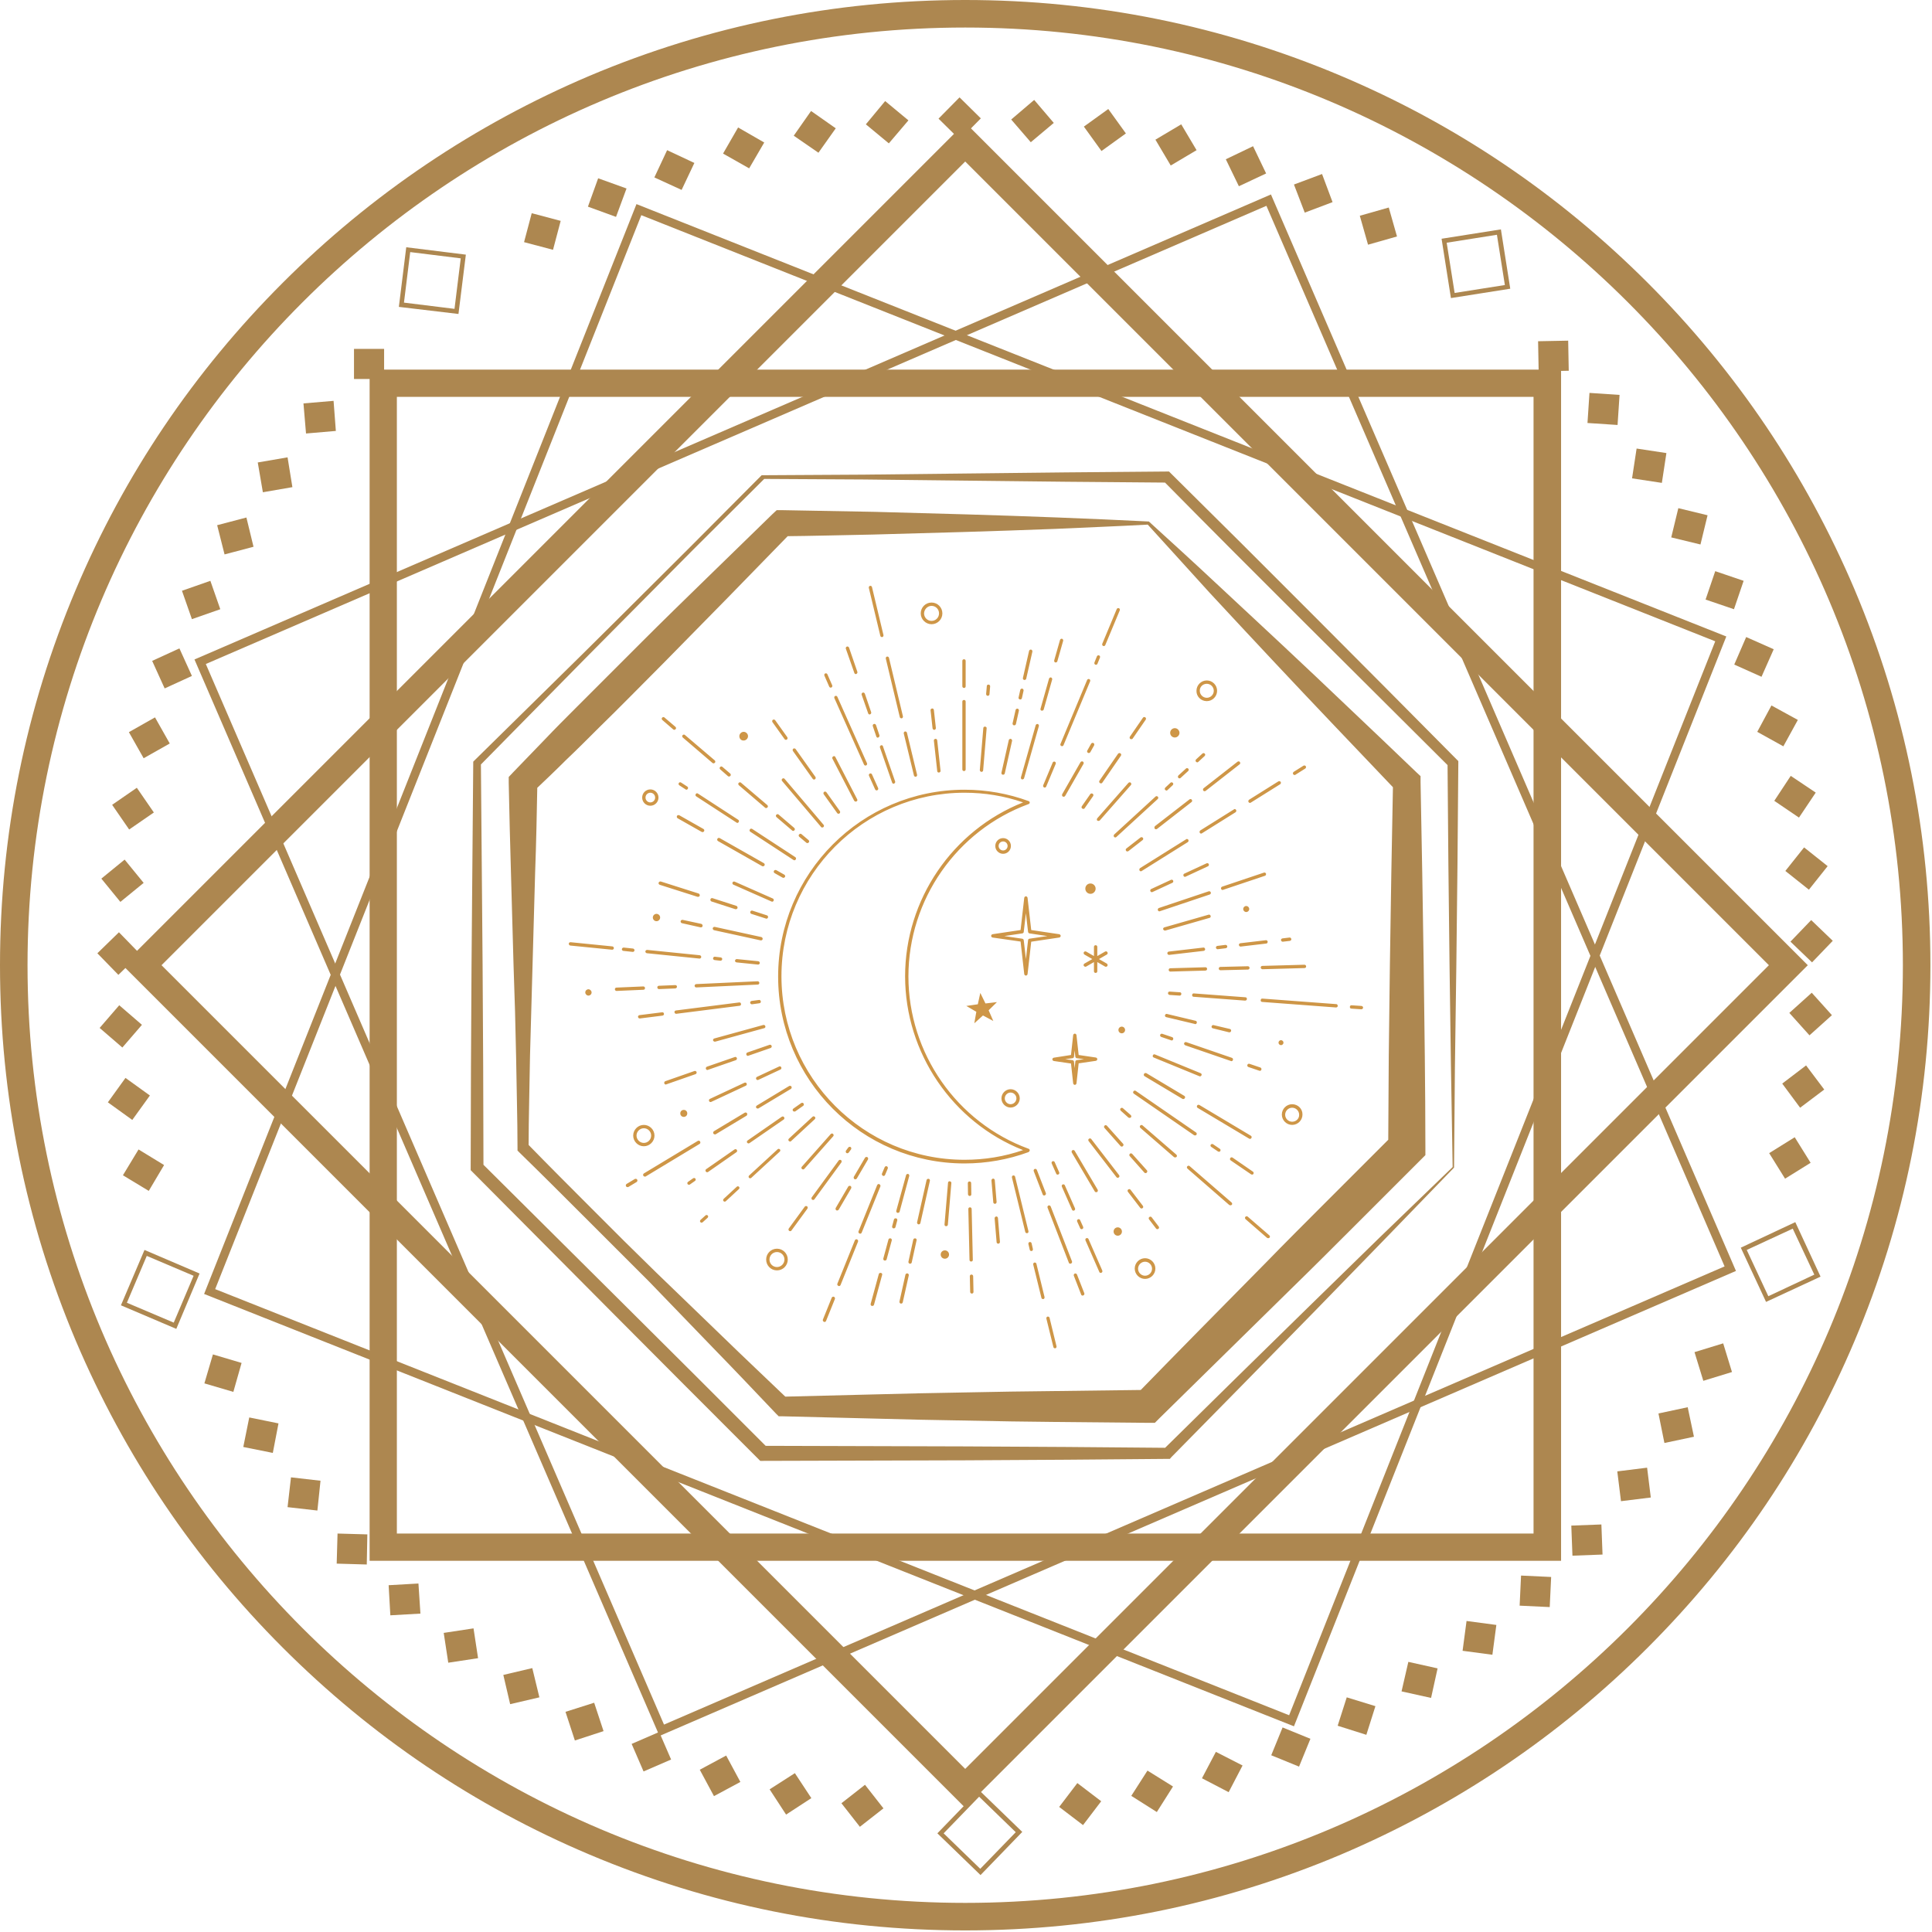 <svg xmlns="http://www.w3.org/2000/svg" xmlns:xlink="http://www.w3.org/1999/xlink" width="500" zoomAndPan="magnify" viewBox="0 0 375 375" height="500" preserveAspectRatio="xMidYMid meet" version="1.0"><defs><clipPath id="b2c26168ce"><path d="M 0 0 L 374.691 0 L 374.691 374.691 L 0 374.691 Z M 0 0 " clip-rule="nonzero"/></clipPath><clipPath id="72b8e00729"><path d="M 110.402 113.68 L 264.598 113.68 L 264.598 261.707 L 110.402 261.707 Z M 110.402 113.68 " clip-rule="nonzero"/></clipPath></defs><g clip-path="url(#b2c26168ce)"><path fill="#ad8750" d="M 187.348 374.691 C 162.055 374.691 137.535 369.734 114.445 359.98 C 92.129 350.559 72.129 337.059 54.883 319.812 C 37.691 302.621 24.191 282.562 14.711 260.246 C 4.961 237.16 0 212.637 0 187.348 C 0 162.055 4.961 137.535 14.711 114.445 C 24.133 92.129 37.633 72.129 54.883 54.883 C 72.074 37.691 92.129 24.191 114.445 14.711 C 137.535 4.961 162.055 0 187.348 0 C 212.637 0 237.16 4.961 260.246 14.711 C 282.562 24.133 302.566 37.633 319.812 54.883 C 337.004 72.074 350.504 92.129 359.98 114.445 C 369.734 137.535 374.691 162.055 374.691 187.348 C 374.691 212.637 369.734 237.16 359.98 260.246 C 350.559 282.562 337.059 302.566 319.812 319.812 C 302.621 337.004 282.562 350.504 260.246 359.98 C 237.16 369.734 212.637 374.691 187.348 374.691 Z M 187.348 5.344 C 86.949 5.344 5.344 86.949 5.344 187.348 C 5.344 287.742 86.949 369.348 187.348 369.348 C 287.742 369.348 369.348 287.742 369.348 187.348 C 369.348 86.949 287.742 5.344 187.348 5.344 Z M 187.348 5.344 " fill-opacity="1" fill-rule="nonzero"/></g><path fill="#ad8750" d="M 42.758 118.25 L 37.25 120.176 L 35.32 114.668 L 40.832 112.738 Z M 42.758 118.25 " fill-opacity="1" fill-rule="nonzero"/><path fill="#ad8750" d="M 49.207 106.125 L 43.586 107.613 L 42.152 101.938 L 47.828 100.449 Z M 49.207 106.125 " fill-opacity="1" fill-rule="nonzero"/><path fill="#ad8750" d="M 56.754 94.555 L 51.023 95.547 L 50.031 89.762 L 55.816 88.77 Z M 56.754 94.555 " fill-opacity="1" fill-rule="nonzero"/><path fill="#ad8750" d="M 65.188 83.645 L 59.398 84.141 L 58.902 78.301 L 64.746 77.805 Z M 65.188 83.645 " fill-opacity="1" fill-rule="nonzero"/><path fill="#ad8750" d="M 68.711 67.719 L 74.555 67.719 L 74.555 73.562 L 68.711 73.562 Z M 68.711 67.719 " fill-opacity="1" fill-rule="nonzero"/><path fill="#ad8750" d="M 88.988 60.941 L 77.418 59.566 L 78.852 47.992 L 90.422 49.426 Z M 88.219 59.949 L 89.43 50.145 L 79.621 48.93 L 78.41 58.738 Z M 88.219 59.949 " fill-opacity="1" fill-rule="nonzero"/><path fill="#ad8750" d="M 107.34 48.488 L 101.719 47 L 103.207 41.383 L 108.828 42.871 Z M 107.34 48.488 " fill-opacity="1" fill-rule="nonzero"/><path fill="#ad8750" d="M 119.57 42.098 L 114.117 40.113 L 116.102 34.605 L 121.609 36.586 Z M 119.57 42.098 " fill-opacity="1" fill-rule="nonzero"/><path fill="#ad8750" d="M 132.301 36.863 L 127.012 34.438 L 129.488 29.148 L 134.777 31.629 Z M 132.301 36.863 " fill-opacity="1" fill-rule="nonzero"/><path fill="#ad8750" d="M 145.414 32.676 L 140.344 29.809 L 143.266 24.742 L 148.336 27.66 Z M 145.414 32.676 " fill-opacity="1" fill-rule="nonzero"/><path fill="#ad8750" d="M 158.859 29.645 L 154.066 26.34 L 157.426 21.543 L 162.219 24.906 Z M 158.859 29.645 " fill-opacity="1" fill-rule="nonzero"/><path fill="#ad8750" d="M 172.523 27.828 L 168.062 24.133 L 171.809 19.617 L 176.324 23.363 Z M 172.523 27.828 " fill-opacity="1" fill-rule="nonzero"/><path fill="#ad8750" d="M 186.301 27.109 L 182.168 23.031 L 186.246 18.898 L 190.379 22.977 Z M 186.301 27.109 " fill-opacity="1" fill-rule="nonzero"/><path fill="#ad8750" d="M 200.074 27.605 L 196.273 23.199 L 200.734 19.395 L 204.539 23.859 Z M 200.074 27.605 " fill-opacity="1" fill-rule="nonzero"/><path fill="#ad8750" d="M 213.797 29.312 L 210.379 24.574 L 215.117 21.16 L 218.535 25.898 Z M 213.797 29.312 " fill-opacity="1" fill-rule="nonzero"/><path fill="#ad8750" d="M 227.238 32.125 L 224.266 27.109 L 229.277 24.133 L 232.254 29.148 Z M 227.238 32.125 " fill-opacity="1" fill-rule="nonzero"/><path fill="#ad8750" d="M 240.465 36.148 L 237.93 30.914 L 243.219 28.379 L 245.754 33.668 Z M 240.465 36.148 " fill-opacity="1" fill-rule="nonzero"/><path fill="#ad8750" d="M 253.25 41.27 L 251.156 35.816 L 256.609 33.777 L 258.648 39.234 Z M 253.25 41.27 " fill-opacity="1" fill-rule="nonzero"/><path fill="#ad8750" d="M 265.535 47.496 L 263.938 41.879 L 269.559 40.281 L 271.156 45.898 Z M 265.535 47.496 " fill-opacity="1" fill-rule="nonzero"/><path fill="#ad8750" d="M 281.625 57.855 L 279.809 46.34 L 291.324 44.523 L 293.141 56.039 Z M 282.344 56.863 L 292.094 55.324 L 290.551 45.57 L 280.801 47.113 Z M 282.344 56.863 " fill-opacity="1" fill-rule="nonzero"/><path fill="#ad8750" d="M 298.652 72.074 L 298.543 66.234 L 304.383 66.121 L 304.492 71.965 Z M 298.652 72.074 " fill-opacity="1" fill-rule="nonzero"/><path fill="#ad8750" d="M 308.129 82.102 L 308.516 76.262 L 314.355 76.648 L 313.969 82.488 Z M 308.129 82.102 " fill-opacity="1" fill-rule="nonzero"/><path fill="#ad8750" d="M 316.781 92.848 L 317.664 87.062 L 323.449 87.941 L 322.566 93.727 Z M 316.781 92.848 " fill-opacity="1" fill-rule="nonzero"/><path fill="#ad8750" d="M 324.387 104.309 L 325.762 98.633 L 331.438 100.012 L 330.059 105.684 Z M 324.387 104.309 " fill-opacity="1" fill-rule="nonzero"/><path fill="#ad8750" d="M 331.051 116.375 L 332.926 110.863 L 338.438 112.738 L 336.562 118.25 Z M 331.051 116.375 " fill-opacity="1" fill-rule="nonzero"/><path fill="#ad8750" d="M 336.617 128.992 L 338.934 123.648 L 344.277 126.02 L 341.906 131.363 Z M 336.617 128.992 " fill-opacity="1" fill-rule="nonzero"/><path fill="#ad8750" d="M 341.082 142.051 L 343.836 136.93 L 348.961 139.738 L 346.148 144.863 Z M 341.082 142.051 " fill-opacity="1" fill-rule="nonzero"/><path fill="#ad8750" d="M 344.387 155.441 L 347.582 150.594 L 352.434 153.844 L 349.18 158.695 Z M 344.387 155.441 " fill-opacity="1" fill-rule="nonzero"/><path fill="#ad8750" d="M 346.535 169.051 L 350.172 164.48 L 354.746 168.117 L 351.109 172.688 Z M 346.535 169.051 " fill-opacity="1" fill-rule="nonzero"/><path fill="#ad8750" d="M 347.527 182.773 L 351.551 178.586 L 355.738 182.609 L 351.715 186.797 Z M 347.527 182.773 " fill-opacity="1" fill-rule="nonzero"/><path fill="#ad8750" d="M 347.309 196.605 L 351.66 192.691 L 355.574 197.043 L 351.219 200.957 Z M 347.309 196.605 " fill-opacity="1" fill-rule="nonzero"/><path fill="#ad8750" d="M 345.93 210.324 L 350.559 206.797 L 354.086 211.48 L 349.402 215.008 Z M 345.93 210.324 " fill-opacity="1" fill-rule="nonzero"/><path fill="#ad8750" d="M 343.395 223.824 L 348.355 220.738 L 351.441 225.699 L 346.48 228.781 Z M 343.395 223.824 " fill-opacity="1" fill-rule="nonzero"/><path fill="#ad8750" d="M 337.887 242.172 L 348.465 237.215 L 353.367 247.793 L 342.789 252.699 Z M 339.043 242.613 L 343.23 251.594 L 352.156 247.406 L 347.969 238.48 Z M 339.043 242.613 " fill-opacity="1" fill-rule="nonzero"/><path fill="#ad8750" d="M 328.902 262.449 L 334.469 260.742 L 336.176 266.309 L 330.613 268.016 Z M 328.902 262.449 " fill-opacity="1" fill-rule="nonzero"/><path fill="#ad8750" d="M 321.906 274.352 L 327.582 273.141 L 328.793 278.871 L 323.062 280.082 Z M 321.906 274.352 " fill-opacity="1" fill-rule="nonzero"/><path fill="#ad8750" d="M 313.914 285.594 L 319.703 284.875 L 320.418 290.664 L 314.633 291.379 Z M 313.914 285.594 " fill-opacity="1" fill-rule="nonzero"/><path fill="#ad8750" d="M 304.988 296.117 L 310.828 295.898 L 311.051 301.738 L 305.211 301.957 Z M 304.988 296.117 " fill-opacity="1" fill-rule="nonzero"/><path fill="#ad8750" d="M 295.234 305.816 L 301.078 306.09 L 300.801 311.934 L 294.961 311.656 Z M 295.234 305.816 " fill-opacity="1" fill-rule="nonzero"/><path fill="#ad8750" d="M 284.656 314.633 L 290.441 315.402 L 289.672 321.188 L 283.887 320.418 Z M 284.656 314.633 " fill-opacity="1" fill-rule="nonzero"/><path fill="#ad8750" d="M 273.359 322.566 L 279.035 323.832 L 277.77 329.566 L 272.039 328.297 Z M 273.359 322.566 " fill-opacity="1" fill-rule="nonzero"/><path fill="#ad8750" d="M 261.402 329.453 L 266.969 331.164 L 265.207 336.727 L 259.641 334.965 Z M 261.402 329.453 " fill-opacity="1" fill-rule="nonzero"/><path fill="#ad8750" d="M 248.949 335.297 L 254.352 337.5 L 252.145 342.898 L 246.746 340.695 Z M 248.949 335.297 " fill-opacity="1" fill-rule="nonzero"/><path fill="#ad8750" d="M 236 340.035 L 241.18 342.68 L 238.48 347.859 L 233.301 345.16 Z M 236 340.035 " fill-opacity="1" fill-rule="nonzero"/><path fill="#ad8750" d="M 222.723 343.672 L 227.68 346.758 L 224.539 351.715 L 219.582 348.574 Z M 222.723 343.672 " fill-opacity="1" fill-rule="nonzero"/><path fill="#ad8750" d="M 209.113 346.094 L 213.742 349.621 L 210.215 354.25 L 205.586 350.723 Z M 209.113 346.094 " fill-opacity="1" fill-rule="nonzero"/><path fill="#ad8750" d="M 190.047 347.473 L 198.422 355.574 L 190.32 363.949 L 181.945 355.848 Z M 190.047 348.738 L 183.16 355.848 L 190.266 362.734 L 197.156 355.629 Z M 190.047 348.738 " fill-opacity="1" fill-rule="nonzero"/><path fill="#ad8750" d="M 167.895 346.426 L 171.477 351 L 166.902 354.582 L 163.32 350.008 Z M 167.895 346.426 " fill-opacity="1" fill-rule="nonzero"/><path fill="#ad8750" d="M 154.285 344.168 L 157.48 349.016 L 152.578 352.211 L 149.383 347.309 Z M 154.285 344.168 " fill-opacity="1" fill-rule="nonzero"/><path fill="#ad8750" d="M 140.949 340.75 L 143.707 345.875 L 138.582 348.629 L 135.824 343.504 Z M 140.949 340.75 " fill-opacity="1" fill-rule="nonzero"/><path fill="#ad8750" d="M 127.945 336.176 L 130.262 341.523 L 124.914 343.836 L 122.602 338.492 Z M 127.945 336.176 " fill-opacity="1" fill-rule="nonzero"/><path fill="#ad8750" d="M 115.328 330.5 L 117.148 336.012 L 111.582 337.828 L 109.762 332.266 Z M 115.328 330.5 " fill-opacity="1" fill-rule="nonzero"/><path fill="#ad8750" d="M 103.316 323.777 L 104.695 329.453 L 99.02 330.777 L 97.695 325.102 Z M 103.316 323.777 " fill-opacity="1" fill-rule="nonzero"/><path fill="#ad8750" d="M 91.91 316.066 L 92.793 321.852 L 87.008 322.73 L 86.125 316.945 Z M 91.91 316.066 " fill-opacity="1" fill-rule="nonzero"/><path fill="#ad8750" d="M 81.219 307.359 L 81.605 313.199 L 75.766 313.531 L 75.434 307.688 Z M 81.219 307.359 " fill-opacity="1" fill-rule="nonzero"/><path fill="#ad8750" d="M 71.301 297.824 L 71.191 303.668 L 65.352 303.5 L 65.516 297.66 Z M 71.301 297.824 " fill-opacity="1" fill-rule="nonzero"/><path fill="#ad8750" d="M 62.211 287.41 L 61.605 293.195 L 55.816 292.535 L 56.48 286.75 Z M 62.211 287.41 " fill-opacity="1" fill-rule="nonzero"/><path fill="#ad8750" d="M 54.055 276.281 L 52.953 282.012 L 47.223 280.855 L 48.379 275.125 Z M 54.055 276.281 " fill-opacity="1" fill-rule="nonzero"/><path fill="#ad8750" d="M 46.891 264.543 L 45.293 270.164 L 39.672 268.512 L 41.328 262.891 Z M 46.891 264.543 " fill-opacity="1" fill-rule="nonzero"/><path fill="#ad8750" d="M 38.738 247.188 L 34.219 257.934 L 23.473 253.359 L 28.047 242.613 Z M 37.578 247.629 L 28.488 243.77 L 24.629 252.863 L 33.723 256.719 Z M 37.578 247.629 " fill-opacity="1" fill-rule="nonzero"/><path fill="#ad8750" d="M 31.848 226.137 L 28.875 231.152 L 23.859 228.121 L 26.891 223.109 Z M 31.848 226.137 " fill-opacity="1" fill-rule="nonzero"/><path fill="#ad8750" d="M 29.094 212.637 L 25.676 217.379 L 20.938 213.961 L 24.355 209.223 Z M 29.094 212.637 " fill-opacity="1" fill-rule="nonzero"/><path fill="#ad8750" d="M 27.551 198.918 L 23.75 203.324 L 19.34 199.523 L 23.145 195.117 Z M 27.551 198.918 " fill-opacity="1" fill-rule="nonzero"/><path fill="#ad8750" d="M 27.164 185.141 L 22.977 189.219 L 18.898 185.031 L 23.086 180.953 Z M 27.164 185.141 " fill-opacity="1" fill-rule="nonzero"/><path fill="#ad8750" d="M 27.883 171.367 L 23.363 175.059 L 19.672 170.539 L 24.191 166.848 Z M 27.883 171.367 " fill-opacity="1" fill-rule="nonzero"/><path fill="#ad8750" d="M 29.863 157.703 L 25.07 161.008 L 21.766 156.215 L 26.559 152.906 Z M 29.863 157.703 " fill-opacity="1" fill-rule="nonzero"/><path fill="#ad8750" d="M 32.949 144.312 L 27.883 147.176 L 25.016 142.109 L 30.086 139.242 Z M 32.949 144.312 " fill-opacity="1" fill-rule="nonzero"/><path fill="#ad8750" d="M 37.25 131.199 L 31.961 133.621 L 29.535 128.277 L 34.824 125.852 Z M 37.25 131.199 " fill-opacity="1" fill-rule="nonzero"/><path fill="#ad8750" d="M 281.957 226.523 L 281.625 206.797 L 281.352 187.18 L 281.129 167.621 L 280.965 148.059 L 281.238 148.773 L 267.41 135 L 253.523 121.168 C 248.895 116.539 244.266 111.91 239.637 107.285 C 235.008 102.656 230.438 98.027 225.809 93.344 L 226.578 93.672 L 206.961 93.508 L 187.348 93.289 L 167.73 93.066 L 148.113 92.957 L 148.445 92.848 L 134.559 106.676 L 120.672 120.672 L 113.785 127.617 L 106.898 134.613 L 93.121 148.609 L 93.344 148.113 L 93.672 187.348 L 93.785 206.961 L 93.84 226.578 L 93.453 225.699 L 121.277 253.359 L 135.164 267.188 L 149.051 281.074 L 148.059 280.633 L 187.293 280.746 L 206.906 280.855 L 226.523 281.02 L 225.809 281.352 L 239.75 267.629 L 253.746 253.91 L 267.797 240.188 Z M 282.23 226.633 L 268.621 240.684 L 254.957 254.734 L 241.18 268.785 L 227.352 282.84 L 227.074 283.168 L 226.633 283.168 L 207.02 283.332 L 187.402 283.445 L 148.168 283.555 L 147.562 283.555 L 147.121 283.113 L 133.238 269.227 L 119.406 255.344 L 91.746 227.516 L 91.359 227.129 L 91.359 226.633 L 91.414 207.02 L 91.523 187.402 L 91.855 148.168 L 91.855 147.84 L 92.074 147.617 L 106.07 133.844 L 113.07 126.953 L 120.012 120.066 L 133.898 106.238 L 147.727 92.352 L 147.84 92.242 L 148.004 92.242 L 167.621 92.129 L 187.234 91.91 L 206.852 91.691 L 226.469 91.523 L 226.91 91.523 L 227.242 91.855 C 231.867 96.484 236.551 101.059 241.18 105.684 C 245.809 110.312 250.438 114.941 255.066 119.57 L 268.898 133.457 L 282.727 147.398 L 283.059 147.727 L 283.059 148.168 L 282.895 167.895 L 282.672 187.566 L 282.398 207.184 Z M 282.23 226.633 " fill-opacity="1" fill-rule="nonzero"/><path fill="#ad8750" d="M 222.777 101.828 C 216.715 102.16 210.766 102.379 204.812 102.656 C 198.863 102.875 192.91 103.094 187.016 103.262 C 181.121 103.426 175.223 103.59 169.383 103.758 C 163.543 103.867 157.648 104.031 151.805 104.086 L 153.625 103.316 C 149.492 107.559 145.359 111.801 141.227 116.043 C 137.094 120.289 132.906 124.477 128.773 128.719 C 124.586 132.906 120.453 137.148 116.211 141.281 C 114.117 143.375 112.023 145.469 109.875 147.508 C 107.781 149.602 105.629 151.641 103.48 153.68 L 104.309 151.695 C 104.199 157.59 104.086 163.543 103.867 169.438 L 103.371 187.18 C 103.207 193.078 103.039 199.027 102.875 204.926 L 102.711 213.797 C 102.656 216.77 102.602 219.691 102.602 222.668 L 102.27 221.895 C 106.402 226.137 110.59 230.324 114.777 234.516 C 116.871 236.609 118.965 238.703 121.059 240.797 L 127.395 247.023 L 133.789 253.191 L 140.18 259.363 C 144.422 263.496 148.773 267.574 153.02 271.652 L 151.75 271.102 L 169.492 270.66 L 178.363 270.441 L 187.234 270.273 L 196.109 270.109 L 204.98 270 L 222.723 269.777 L 220.52 270.715 C 228.781 262.23 237.102 253.801 245.426 245.367 C 249.555 241.125 253.746 236.938 257.934 232.75 L 270.496 220.188 L 269.449 222.723 C 269.504 216.824 269.504 210.875 269.559 204.98 L 269.777 187.234 L 270.055 169.492 L 270.387 151.75 L 271.156 153.625 C 267.133 149.438 263.113 145.137 259.035 140.895 L 252.973 134.504 L 246.91 128.059 C 242.891 123.758 238.812 119.406 234.789 115.055 C 230.875 110.699 226.801 106.293 222.777 101.828 Z M 222.996 101.223 C 227.297 105.133 231.648 109.102 235.945 113.125 C 240.246 117.148 244.598 121.168 248.949 125.246 L 255.453 131.363 L 261.953 137.535 C 266.309 141.668 270.66 145.801 274.957 149.934 L 275.73 150.648 L 275.73 151.805 L 276.059 169.547 L 276.336 187.293 L 276.555 205.035 C 276.613 210.93 276.668 216.883 276.668 222.777 L 276.668 224.211 L 275.621 225.258 L 263.055 237.82 C 258.867 242.008 254.68 246.195 250.438 250.328 C 242.008 258.648 233.523 266.914 225.09 275.234 L 224.156 276.172 L 222.887 276.172 L 205.145 276.004 L 196.273 275.895 L 178.531 275.566 L 169.66 275.344 L 151.914 274.902 L 151.145 274.902 L 150.648 274.406 C 146.57 270.109 142.492 265.812 138.359 261.57 L 132.188 255.176 L 126.02 248.785 L 119.68 242.449 C 117.586 240.355 115.492 238.262 113.398 236.168 C 109.211 231.98 105.023 227.793 100.781 223.66 L 100.449 223.328 L 100.449 222.887 C 100.449 219.91 100.395 216.992 100.34 214.016 L 100.176 205.145 C 100.066 199.25 99.898 193.297 99.68 187.402 L 99.184 169.66 C 99.02 163.762 98.852 157.812 98.742 151.914 L 98.742 150.812 L 99.57 149.934 C 101.609 147.785 103.703 145.688 105.742 143.539 C 107.781 141.391 109.875 139.297 111.969 137.203 C 116.156 133.016 120.344 128.828 124.531 124.641 C 128.719 120.453 132.961 116.32 137.203 112.188 C 141.445 108.055 145.688 103.922 149.934 99.789 L 150.758 99.02 L 151.805 99.02 C 157.812 99.129 163.816 99.238 169.77 99.348 C 175.773 99.516 181.727 99.68 187.676 99.844 C 193.629 100.012 199.523 100.23 205.418 100.449 C 211.371 100.672 217.211 100.945 222.996 101.223 Z M 222.996 101.223 " fill-opacity="1" fill-rule="nonzero"/><path fill="#ad8750" d="M 251.156 335.074 L 39.617 251.156 L 123.539 39.617 L 335.074 123.539 Z M 41.766 250.219 L 250.219 332.926 L 332.926 124.477 L 124.477 41.766 Z M 41.766 250.219 " fill-opacity="1" fill-rule="nonzero"/><path fill="#ad8750" d="M 128 336.949 L 127.672 336.176 L 37.746 128 L 38.516 127.672 L 246.691 37.746 L 247.023 38.516 L 336.949 246.691 L 336.176 247.023 Z M 39.949 128.883 L 128.883 334.742 L 334.742 245.809 L 245.809 39.949 Z M 39.949 128.883 " fill-opacity="1" fill-rule="nonzero"/><path fill="#ad8750" d="M 187.348 350.891 L 23.805 187.348 L 187.348 23.805 L 350.891 187.348 Z M 31.352 187.348 L 187.348 343.34 L 343.34 187.348 L 187.348 31.352 Z M 31.352 187.348 " fill-opacity="1" fill-rule="nonzero"/><path fill="#ad8750" d="M 302.949 302.949 L 71.742 302.949 L 71.742 71.742 L 303.004 71.742 L 303.004 302.949 Z M 77.031 297.66 L 297.66 297.66 L 297.66 77.031 L 77.031 77.031 Z M 77.031 297.66 " fill-opacity="1" fill-rule="nonzero"/><g clip-path="url(#72b8e00729)"><path fill="#ce9647" d="M 199.871 223.266 C 199.871 223.137 199.773 223.008 199.645 222.973 C 185.691 217.859 176.324 204.418 176.324 189.523 C 176.324 174.625 185.691 161.188 199.645 156.07 C 199.773 156.039 199.871 155.91 199.871 155.777 C 199.871 155.648 199.773 155.52 199.645 155.488 C 195.672 154.031 191.473 153.285 187.211 153.285 C 167.25 153.285 151.035 169.543 151.035 189.555 C 151.035 209.566 167.25 225.824 187.211 225.824 C 191.473 225.824 195.672 225.078 199.645 223.621 C 199.773 223.523 199.871 223.395 199.871 223.266 Z M 187.211 225.113 C 167.605 225.113 151.68 209.113 151.68 189.488 C 151.68 169.832 167.605 153.867 187.211 153.867 C 191.117 153.867 194.93 154.484 198.578 155.746 C 184.852 161.188 175.68 174.625 175.68 189.488 C 175.68 204.355 184.852 217.824 198.578 223.234 C 194.93 224.496 191.117 225.113 187.211 225.113 Z M 198.805 189.07 C 198.836 189.23 198.965 189.359 199.129 189.359 C 199.289 189.359 199.418 189.23 199.449 189.07 L 200.16 182.785 L 205.586 181.977 C 205.75 181.945 205.879 181.816 205.879 181.652 C 205.879 181.492 205.75 181.363 205.586 181.328 L 200.16 180.52 L 199.449 174.27 C 199.418 174.109 199.289 173.977 199.129 173.977 C 198.965 173.977 198.836 174.109 198.805 174.27 L 198.094 180.52 L 192.668 181.328 C 192.508 181.363 192.379 181.492 192.379 181.652 C 192.379 181.816 192.508 181.945 192.668 181.977 L 198.094 182.754 Z M 198.449 181.168 C 198.578 181.137 198.707 181.039 198.707 180.875 L 199.129 177.25 L 199.547 180.875 C 199.578 181.039 199.676 181.137 199.805 181.168 L 203.293 181.688 L 199.805 182.203 C 199.676 182.234 199.547 182.332 199.547 182.496 L 199.129 186.156 L 198.707 182.496 C 198.676 182.332 198.578 182.234 198.418 182.203 L 194.93 181.688 Z M 208.301 210.281 C 208.332 210.441 208.461 210.57 208.625 210.57 C 208.785 210.57 208.914 210.441 208.945 210.281 L 209.367 206.395 L 212.691 205.91 C 212.855 205.875 212.984 205.746 212.984 205.586 C 212.984 205.422 212.855 205.293 212.691 205.262 L 209.367 204.773 L 208.945 200.922 C 208.914 200.758 208.785 200.629 208.625 200.629 C 208.461 200.629 208.332 200.758 208.301 200.922 L 207.879 204.773 L 204.555 205.293 C 204.391 205.324 204.262 205.453 204.262 205.617 C 204.262 205.777 204.391 205.91 204.555 205.941 L 207.879 206.426 Z M 208.203 205.391 C 208.332 205.359 208.461 205.262 208.461 205.098 L 208.59 203.867 L 208.719 205.098 C 208.754 205.262 208.848 205.359 208.98 205.391 L 210.398 205.586 L 208.98 205.777 C 208.848 205.812 208.719 205.91 208.719 206.07 L 208.59 207.332 L 208.461 206.07 C 208.43 205.91 208.332 205.812 208.172 205.777 L 206.75 205.586 Z M 193.508 194.508 L 191.895 196.098 L 192.797 198.168 L 190.793 197.102 L 189.113 198.621 L 189.504 196.387 L 187.566 195.254 L 189.793 194.93 L 190.277 192.727 L 191.277 194.77 Z M 214.824 185.281 L 213.309 186.156 L 214.824 187.027 C 214.984 187.125 215.02 187.32 214.953 187.48 C 214.891 187.578 214.793 187.645 214.664 187.645 C 214.598 187.645 214.566 187.645 214.5 187.613 L 212.984 186.738 L 212.984 188.52 C 212.984 188.711 212.855 188.844 212.66 188.844 C 212.469 188.844 212.336 188.711 212.336 188.52 L 212.336 186.738 L 210.82 187.613 C 210.754 187.645 210.723 187.645 210.66 187.645 C 210.562 187.645 210.434 187.578 210.367 187.48 C 210.27 187.32 210.336 187.125 210.496 187.027 L 212.016 186.156 L 210.496 185.281 C 210.336 185.184 210.305 184.988 210.367 184.828 C 210.465 184.664 210.66 184.633 210.82 184.699 L 212.336 185.57 L 212.336 183.789 C 212.336 183.598 212.469 183.465 212.66 183.465 C 212.855 183.465 212.984 183.598 212.984 183.789 L 212.984 185.57 L 214.5 184.699 C 214.664 184.602 214.855 184.664 214.953 184.828 C 215.051 184.988 214.984 185.215 214.824 185.281 Z M 196.219 164.199 C 196.219 163.355 195.543 162.676 194.703 162.676 C 193.863 162.676 193.184 163.355 193.184 164.199 C 193.184 165.039 193.863 165.723 194.703 165.723 C 195.543 165.723 196.219 165.039 196.219 164.199 Z M 193.832 164.199 C 193.832 163.715 194.219 163.324 194.703 163.324 C 195.188 163.324 195.574 163.715 195.574 164.199 C 195.574 164.684 195.188 165.074 194.703 165.074 C 194.219 165.074 193.832 164.684 193.832 164.199 Z M 211.66 171.484 C 212.207 171.484 212.66 171.938 212.66 172.488 C 212.66 173.039 212.207 173.492 211.66 173.492 C 211.109 173.492 210.66 173.039 210.66 172.488 C 210.66 171.938 211.078 171.484 211.66 171.484 Z M 194.379 213.195 C 194.379 214.164 195.188 214.977 196.156 214.977 C 197.125 214.977 197.934 214.164 197.934 213.195 C 197.934 212.223 197.125 211.414 196.156 211.414 C 195.188 211.414 194.379 212.223 194.379 213.195 Z M 197.285 213.195 C 197.285 213.809 196.77 214.328 196.156 214.328 C 195.543 214.328 195.027 213.809 195.027 213.195 C 195.027 212.578 195.543 212.062 196.156 212.062 C 196.77 212.062 197.285 212.578 197.285 213.195 Z M 180.812 121.16 C 181.977 121.16 182.914 120.223 182.914 119.055 C 182.914 117.891 181.977 116.953 180.812 116.953 C 179.652 116.953 178.715 117.891 178.715 119.055 C 178.715 120.223 179.684 121.16 180.812 121.16 Z M 180.812 117.598 C 181.621 117.598 182.266 118.246 182.266 119.055 C 182.266 119.867 181.621 120.516 180.812 120.516 C 180.008 120.516 179.359 119.867 179.359 119.055 C 179.395 118.246 180.039 117.598 180.812 117.598 Z M 234.238 136.09 C 235.336 136.09 236.238 135.184 236.238 134.082 C 236.238 132.98 235.336 132.074 234.238 132.074 C 233.137 132.074 232.234 132.98 232.234 134.082 C 232.203 135.184 233.105 136.09 234.238 136.09 Z M 234.238 132.723 C 234.98 132.723 235.594 133.336 235.594 134.082 C 235.594 134.828 234.98 135.441 234.238 135.441 C 233.492 135.441 232.879 134.828 232.879 134.082 C 232.848 133.336 233.461 132.723 234.238 132.723 Z M 250.805 214.328 C 249.707 214.328 248.805 215.234 248.805 216.336 C 248.805 217.438 249.707 218.344 250.805 218.344 C 251.902 218.344 252.809 217.438 252.809 216.336 C 252.84 215.234 251.938 214.328 250.805 214.328 Z M 250.805 217.727 C 250.062 217.727 249.449 217.113 249.449 216.367 C 249.449 215.625 250.062 215.008 250.805 215.008 C 251.547 215.008 252.164 215.625 252.164 216.367 C 252.195 217.113 251.582 217.727 250.805 217.727 Z M 222.254 244.219 C 221.156 244.219 220.25 245.125 220.25 246.227 C 220.25 247.328 221.156 248.234 222.254 248.234 C 223.352 248.234 224.258 247.328 224.258 246.227 C 224.258 245.125 223.352 244.219 222.254 244.219 Z M 222.254 247.617 C 221.512 247.617 220.898 247.004 220.898 246.258 C 220.898 245.512 221.512 244.898 222.254 244.898 C 222.996 244.898 223.609 245.512 223.609 246.258 C 223.609 247.004 222.996 247.617 222.254 247.617 Z M 150.809 242.371 C 149.645 242.371 148.711 243.312 148.711 244.477 C 148.711 245.641 149.645 246.582 150.809 246.582 C 151.973 246.582 152.906 245.641 152.906 244.477 C 152.906 243.312 151.973 242.371 150.809 242.371 Z M 150.809 245.934 C 150 245.934 149.355 245.285 149.355 244.477 C 149.355 243.668 150 243.02 150.809 243.02 C 151.617 243.02 152.262 243.668 152.262 244.477 C 152.262 245.254 151.617 245.934 150.809 245.934 Z M 122.902 220.414 C 122.902 221.551 123.84 222.488 124.969 222.488 C 126.102 222.488 127.035 221.551 127.035 220.414 C 127.035 219.281 126.102 218.344 124.969 218.344 C 123.84 218.344 122.902 219.281 122.902 220.414 Z M 126.391 220.414 C 126.391 221.191 125.746 221.84 124.969 221.84 C 124.195 221.84 123.547 221.191 123.547 220.414 C 123.547 219.641 124.195 218.992 124.969 218.992 C 125.746 218.992 126.391 219.641 126.391 220.414 Z M 126.23 156.395 C 127.102 156.395 127.812 155.684 127.812 154.809 C 127.812 153.934 127.102 153.223 126.23 153.223 C 125.355 153.223 124.645 153.934 124.645 154.809 C 124.645 155.684 125.355 156.395 126.23 156.395 Z M 126.23 153.867 C 126.746 153.867 127.164 154.289 127.164 154.809 C 127.164 155.324 126.746 155.746 126.23 155.746 C 125.711 155.746 125.293 155.324 125.293 154.809 C 125.293 154.289 125.711 153.867 126.23 153.867 Z M 186.789 133.207 L 186.789 128.285 C 186.789 128.09 186.918 127.961 187.113 127.961 C 187.305 127.961 187.434 128.09 187.434 128.285 L 187.434 133.207 C 187.434 133.402 187.305 133.531 187.113 133.531 C 186.918 133.531 186.789 133.371 186.789 133.207 Z M 186.789 149.336 L 186.789 136.188 C 186.789 135.992 186.918 135.863 187.113 135.863 C 187.305 135.863 187.434 135.992 187.434 136.188 L 187.434 149.336 C 187.434 149.527 187.305 149.66 187.113 149.66 C 186.918 149.66 186.789 149.527 186.789 149.336 Z M 191.406 134.699 L 191.539 133.176 C 191.539 132.98 191.699 132.852 191.895 132.883 C 192.055 132.883 192.215 133.047 192.184 133.242 L 192.055 134.762 C 192.055 134.926 191.895 135.055 191.73 135.055 C 191.73 135.055 191.699 135.055 191.699 135.055 C 191.539 135.055 191.406 134.891 191.406 134.699 Z M 190.18 149.465 L 190.859 141.336 C 190.859 141.141 191.02 141.012 191.215 141.043 C 191.406 141.043 191.539 141.207 191.504 141.402 L 190.828 149.527 C 190.828 149.691 190.664 149.82 190.504 149.82 C 190.504 149.82 190.473 149.82 190.473 149.82 C 190.309 149.789 190.18 149.625 190.18 149.465 Z M 198.547 131.59 L 199.742 126.344 C 199.773 126.18 199.969 126.051 200.129 126.082 C 200.289 126.117 200.418 126.309 200.387 126.473 L 199.191 131.719 C 199.16 131.879 199.031 131.977 198.871 131.977 C 198.836 131.977 198.836 131.977 198.805 131.977 C 198.609 131.945 198.516 131.781 198.547 131.59 Z M 197.707 135.379 L 198.031 133.922 C 198.062 133.758 198.254 133.629 198.418 133.66 C 198.578 133.695 198.707 133.887 198.676 134.051 L 198.352 135.508 C 198.32 135.668 198.191 135.766 198.031 135.766 C 197.996 135.766 197.996 135.766 197.965 135.766 C 197.77 135.703 197.641 135.539 197.707 135.379 Z M 196.543 140.398 L 197.125 137.805 C 197.156 137.645 197.352 137.516 197.512 137.547 C 197.676 137.578 197.805 137.773 197.77 137.938 L 197.191 140.527 C 197.156 140.688 197.027 140.785 196.867 140.785 C 196.836 140.785 196.836 140.785 196.801 140.785 C 196.609 140.754 196.512 140.559 196.543 140.398 Z M 194.379 149.984 L 195.801 143.668 C 195.832 143.508 196.027 143.375 196.188 143.41 C 196.352 143.441 196.48 143.637 196.445 143.797 L 195.027 150.113 C 194.992 150.273 194.863 150.371 194.703 150.371 C 194.672 150.371 194.672 150.371 194.637 150.371 C 194.445 150.34 194.348 150.176 194.379 149.984 Z M 204.617 128.188 L 205.75 124.207 C 205.812 124.043 205.977 123.945 206.137 123.98 C 206.297 124.043 206.395 124.207 206.363 124.367 L 205.23 128.352 C 205.199 128.48 205.07 128.578 204.91 128.578 C 204.875 128.578 204.844 128.578 204.812 128.578 C 204.684 128.543 204.586 128.352 204.617 128.188 Z M 201.969 137.547 L 203.617 131.719 C 203.684 131.555 203.844 131.461 204.004 131.492 C 204.168 131.555 204.262 131.719 204.23 131.879 L 202.582 137.711 C 202.551 137.84 202.422 137.938 202.262 137.938 C 202.227 137.938 202.195 137.938 202.164 137.938 C 202.004 137.902 201.906 137.711 201.969 137.547 Z M 198.16 150.891 L 201.031 140.754 C 201.098 140.59 201.258 140.496 201.422 140.527 C 201.582 140.59 201.68 140.754 201.648 140.914 L 198.773 151.051 C 198.738 151.18 198.609 151.277 198.449 151.277 C 198.418 151.277 198.383 151.277 198.352 151.277 C 198.223 151.246 198.125 151.051 198.16 150.891 Z M 213.953 124.949 L 216.762 118.215 C 216.828 118.055 217.02 117.988 217.184 118.055 C 217.344 118.117 217.41 118.312 217.344 118.473 L 214.535 125.211 C 214.469 125.34 214.371 125.402 214.242 125.402 C 214.211 125.402 214.148 125.402 214.113 125.371 C 213.953 125.305 213.887 125.113 213.953 124.949 Z M 212.434 128.578 L 212.918 127.379 C 212.984 127.219 213.176 127.152 213.34 127.219 C 213.5 127.281 213.566 127.477 213.5 127.637 L 213.016 128.836 C 212.953 128.965 212.855 129.031 212.727 129.031 C 212.691 129.031 212.629 129.031 212.598 129 C 212.434 128.934 212.371 128.773 212.434 128.578 Z M 205.848 144.379 L 211.012 131.977 C 211.078 131.816 211.273 131.75 211.434 131.816 C 211.594 131.879 211.66 132.074 211.594 132.238 L 206.426 144.641 C 206.363 144.77 206.266 144.832 206.137 144.832 C 206.105 144.832 206.039 144.832 206.008 144.801 C 205.848 144.738 205.75 144.543 205.848 144.379 Z M 202.488 152.41 L 204.328 148.008 C 204.391 147.844 204.586 147.781 204.746 147.844 C 204.91 147.91 204.973 148.105 204.91 148.266 L 203.066 152.672 C 203.004 152.801 202.906 152.863 202.777 152.863 C 202.746 152.863 202.68 152.863 202.648 152.832 C 202.488 152.766 202.422 152.574 202.488 152.41 Z M 211.047 145.676 L 211.789 144.348 C 211.887 144.188 212.078 144.152 212.242 144.219 C 212.402 144.316 212.434 144.512 212.371 144.672 L 211.629 146 C 211.562 146.098 211.465 146.16 211.336 146.16 C 211.273 146.16 211.238 146.16 211.176 146.129 C 211.012 146.031 210.949 145.805 211.047 145.676 Z M 210.305 148.266 L 206.75 154.484 C 206.684 154.582 206.59 154.645 206.461 154.645 C 206.395 154.645 206.363 154.645 206.297 154.613 C 206.137 154.516 206.105 154.32 206.168 154.16 L 209.723 147.941 C 209.82 147.781 210.012 147.75 210.172 147.812 C 210.336 147.91 210.398 148.105 210.305 148.266 Z M 219.41 143.441 C 219.25 143.344 219.219 143.148 219.312 142.988 L 221.832 139.328 C 221.93 139.168 222.125 139.133 222.285 139.23 C 222.449 139.328 222.48 139.523 222.383 139.684 L 219.863 143.344 C 219.797 143.441 219.703 143.473 219.605 143.473 C 219.539 143.473 219.477 143.473 219.41 143.441 Z M 217.473 146.227 C 217.637 146.324 217.668 146.516 217.57 146.68 L 213.953 151.926 C 213.887 152.023 213.793 152.055 213.695 152.055 C 213.629 152.055 213.566 152.023 213.5 151.992 C 213.34 151.895 213.309 151.699 213.402 151.535 L 217.02 146.289 C 217.148 146.16 217.344 146.129 217.473 146.227 Z M 212.078 154.062 C 212.242 154.16 212.273 154.355 212.176 154.516 L 210.527 156.879 C 210.465 156.977 210.367 157.008 210.27 157.008 C 210.207 157.008 210.141 156.977 210.078 156.945 C 209.914 156.848 209.883 156.652 209.98 156.492 L 211.629 154.129 C 211.723 154 211.918 153.965 212.078 154.062 Z M 212.984 158.824 L 219.023 151.957 C 219.152 151.828 219.348 151.797 219.477 151.926 C 219.605 152.055 219.637 152.25 219.508 152.379 L 213.469 159.242 C 213.402 159.309 213.309 159.34 213.211 159.34 C 213.145 159.34 213.047 159.309 212.984 159.277 C 212.887 159.18 212.855 158.984 212.984 158.824 Z M 232.137 147.844 C 232.008 147.715 232.039 147.52 232.168 147.391 L 233.398 146.258 C 233.527 146.129 233.719 146.16 233.848 146.289 C 233.977 146.422 233.945 146.613 233.816 146.746 L 232.59 147.879 C 232.523 147.941 232.461 147.977 232.363 147.977 C 232.266 147.941 232.203 147.91 232.137 147.844 Z M 228.746 150.5 L 230.199 149.172 C 230.328 149.043 230.523 149.074 230.652 149.207 C 230.781 149.336 230.75 149.527 230.617 149.66 L 229.164 150.988 C 229.102 151.051 229.035 151.082 228.938 151.082 C 228.844 151.082 228.777 151.051 228.715 150.988 C 228.586 150.824 228.617 150.629 228.746 150.5 Z M 226.16 153.316 C 226.031 153.188 226.066 152.996 226.195 152.863 L 227.195 151.926 C 227.324 151.797 227.52 151.828 227.648 151.957 C 227.777 152.086 227.746 152.281 227.613 152.41 L 226.613 153.352 C 226.551 153.414 226.484 153.449 226.387 153.449 C 226.289 153.414 226.227 153.383 226.16 153.316 Z M 216.277 161.965 L 224.289 154.613 C 224.418 154.484 224.613 154.516 224.742 154.645 C 224.871 154.773 224.836 154.969 224.707 155.098 L 216.699 162.449 C 216.633 162.516 216.57 162.547 216.473 162.547 C 216.375 162.547 216.309 162.516 216.246 162.449 C 216.117 162.289 216.148 162.094 216.277 161.965 Z M 233.621 152.996 L 240.211 147.844 C 240.34 147.75 240.566 147.75 240.664 147.91 C 240.762 148.07 240.762 148.266 240.598 148.363 L 234.012 153.512 C 233.945 153.543 233.883 153.578 233.816 153.578 C 233.719 153.578 233.621 153.543 233.559 153.449 C 233.461 153.316 233.492 153.09 233.621 152.996 Z M 224.191 160.344 L 230.879 155.164 C 231.008 155.066 231.234 155.066 231.328 155.23 C 231.426 155.359 231.426 155.586 231.266 155.684 L 224.578 160.895 C 224.516 160.93 224.449 160.961 224.387 160.961 C 224.289 160.961 224.191 160.93 224.125 160.832 C 224.031 160.668 224.062 160.477 224.191 160.344 Z M 221.832 162.613 C 221.93 162.742 221.93 162.969 221.77 163.066 L 219.023 165.203 C 218.961 165.234 218.895 165.266 218.828 165.266 C 218.734 165.266 218.637 165.234 218.57 165.137 C 218.473 165.008 218.473 164.781 218.637 164.684 L 221.383 162.547 C 221.512 162.449 221.703 162.484 221.832 162.613 Z M 251 150.273 C 250.902 150.113 250.969 149.918 251.098 149.82 L 253.004 148.621 C 253.164 148.523 253.355 148.59 253.453 148.719 C 253.551 148.883 253.488 149.074 253.355 149.172 L 251.453 150.371 C 251.387 150.402 251.355 150.438 251.289 150.438 C 251.16 150.402 251.062 150.371 251 150.273 Z M 242.344 155.684 C 242.246 155.52 242.312 155.324 242.441 155.23 L 248.125 151.668 C 248.285 151.57 248.48 151.633 248.578 151.762 C 248.676 151.926 248.609 152.121 248.48 152.219 L 242.797 155.777 C 242.73 155.812 242.699 155.844 242.633 155.844 C 242.504 155.844 242.406 155.777 242.344 155.684 Z M 239.922 157.203 C 240.02 157.367 239.953 157.559 239.824 157.656 L 233.301 161.738 C 233.234 161.77 233.203 161.801 233.137 161.801 C 233.043 161.801 232.914 161.738 232.879 161.641 C 232.781 161.48 232.848 161.285 232.977 161.188 L 239.5 157.105 C 239.629 156.977 239.824 157.043 239.922 157.203 Z M 230.652 163 C 230.75 163.164 230.684 163.355 230.555 163.453 L 221.609 169.055 C 221.543 169.09 221.512 169.121 221.445 169.121 C 221.348 169.121 221.219 169.055 221.188 168.961 C 221.09 168.797 221.156 168.602 221.285 168.504 L 230.23 162.902 C 230.328 162.805 230.555 162.84 230.652 163 Z M 229.875 169.574 L 234.203 167.566 C 234.367 167.5 234.559 167.566 234.625 167.727 C 234.688 167.891 234.625 168.086 234.461 168.148 L 230.133 170.156 C 230.102 170.191 230.039 170.191 230.004 170.191 C 229.875 170.191 229.777 170.125 229.715 169.996 C 229.648 169.832 229.715 169.641 229.875 169.574 Z M 227.551 171.355 L 223.707 173.137 C 223.676 173.168 223.609 173.168 223.578 173.168 C 223.449 173.168 223.352 173.105 223.285 172.973 C 223.223 172.812 223.285 172.617 223.449 172.555 L 227.293 170.773 C 227.453 170.707 227.648 170.773 227.711 170.934 C 227.777 171.098 227.711 171.289 227.551 171.355 Z M 245.508 169.996 L 237.402 172.715 C 237.371 172.715 237.336 172.746 237.305 172.746 C 237.176 172.746 237.047 172.652 237.016 172.52 C 236.949 172.359 237.047 172.164 237.207 172.102 L 245.316 169.379 C 245.477 169.316 245.672 169.414 245.734 169.574 C 245.766 169.77 245.672 169.965 245.508 169.996 Z M 224.742 176.668 C 224.676 176.504 224.773 176.309 224.934 176.246 L 234.59 173.008 C 234.754 172.941 234.945 173.039 235.012 173.203 C 235.074 173.363 234.98 173.559 234.816 173.621 L 225.16 176.859 C 225.129 176.859 225.098 176.895 225.062 176.895 C 224.902 176.895 224.773 176.797 224.742 176.668 Z M 234.785 178.156 L 226.195 180.617 C 226.16 180.617 226.129 180.617 226.098 180.617 C 225.969 180.617 225.84 180.52 225.773 180.391 C 225.711 180.227 225.84 180.035 226 180 L 234.59 177.539 C 234.754 177.477 234.945 177.605 234.98 177.766 C 235.043 177.93 234.945 178.125 234.785 178.156 Z M 248.641 182.496 C 248.609 182.332 248.738 182.172 248.934 182.141 L 250.289 181.977 C 250.449 181.945 250.613 182.074 250.645 182.27 C 250.676 182.43 250.547 182.594 250.352 182.625 L 248.996 182.785 C 248.996 182.785 248.965 182.785 248.965 182.785 C 248.805 182.785 248.676 182.656 248.641 182.496 Z M 245.766 183.145 L 240.824 183.727 C 240.824 183.727 240.793 183.727 240.793 183.727 C 240.633 183.727 240.504 183.598 240.469 183.434 C 240.438 183.273 240.566 183.109 240.762 183.078 L 245.703 182.496 C 245.863 182.461 246.027 182.594 246.059 182.785 C 246.059 182.98 245.93 183.145 245.766 183.145 Z M 238.211 183.695 C 238.242 183.855 238.113 184.016 237.918 184.051 L 236.367 184.242 C 236.367 184.242 236.336 184.242 236.336 184.242 C 236.176 184.242 236.047 184.113 236.012 183.953 C 235.98 183.789 236.109 183.629 236.305 183.598 L 237.855 183.402 C 238.047 183.402 238.211 183.531 238.211 183.695 Z M 226.906 185.344 C 226.742 185.344 226.613 185.215 226.582 185.055 C 226.551 184.891 226.68 184.73 226.871 184.699 L 233.559 183.922 C 233.719 183.887 233.883 184.016 233.914 184.211 C 233.945 184.375 233.816 184.535 233.621 184.566 L 226.938 185.344 C 226.938 185.344 226.938 185.344 226.906 185.344 Z M 244.703 187.805 C 244.703 187.613 244.832 187.48 245.023 187.48 L 253.195 187.254 C 253.355 187.254 253.52 187.387 253.52 187.578 C 253.52 187.773 253.391 187.902 253.195 187.902 L 245.023 188.129 C 244.863 188.098 244.703 187.969 244.703 187.805 Z M 242.215 188.195 L 236.887 188.324 C 236.723 188.324 236.562 188.195 236.562 188 C 236.562 187.805 236.691 187.676 236.887 187.676 L 242.215 187.547 C 242.375 187.547 242.539 187.676 242.539 187.871 C 242.539 188.031 242.406 188.195 242.215 188.195 Z M 233.977 188.391 L 227.164 188.582 C 227 188.582 226.84 188.453 226.84 188.258 C 226.84 188.066 226.969 187.938 227.164 187.938 L 233.977 187.742 C 234.141 187.742 234.301 187.871 234.301 188.066 C 234.301 188.258 234.141 188.391 233.977 188.391 Z M 264.566 195.609 C 264.566 195.773 264.402 195.902 264.242 195.902 C 264.242 195.902 264.211 195.902 264.211 195.902 L 262.305 195.773 C 262.109 195.773 261.98 195.609 262.012 195.418 C 262.012 195.223 262.176 195.094 262.367 195.125 L 264.273 195.254 C 264.469 195.285 264.598 195.449 264.566 195.609 Z M 259.656 195.254 C 259.656 195.418 259.492 195.547 259.332 195.547 C 259.332 195.547 259.301 195.547 259.301 195.547 L 244.992 194.477 C 244.797 194.477 244.668 194.316 244.703 194.121 C 244.703 193.926 244.863 193.797 245.055 193.828 L 259.363 194.898 C 259.527 194.898 259.656 195.059 259.656 195.254 Z M 241.664 194.219 L 231.684 193.473 C 231.492 193.473 231.363 193.312 231.395 193.117 C 231.395 192.922 231.555 192.793 231.75 192.824 L 241.73 193.57 C 241.922 193.57 242.051 193.73 242.02 193.926 C 242.02 194.09 241.859 194.219 241.664 194.219 C 241.699 194.219 241.664 194.219 241.664 194.219 Z M 226.711 192.762 C 226.711 192.566 226.871 192.438 227.066 192.469 L 229.004 192.598 C 229.199 192.598 229.328 192.762 229.293 192.953 C 229.293 193.117 229.133 193.246 228.973 193.246 C 228.973 193.246 228.938 193.246 228.938 193.246 L 227 193.117 C 226.84 193.086 226.68 192.922 226.711 192.762 Z M 235.398 199.594 C 235.238 199.562 235.109 199.367 235.172 199.203 C 235.238 199.043 235.398 198.914 235.562 198.977 L 238.727 199.723 C 238.887 199.754 239.016 199.949 238.953 200.113 C 238.918 200.273 238.789 200.371 238.629 200.371 C 238.598 200.371 238.562 200.371 238.562 200.371 Z M 231.91 198.75 L 226.355 197.426 C 226.195 197.391 226.066 197.195 226.129 197.035 C 226.195 196.875 226.355 196.742 226.516 196.809 L 232.074 198.137 C 232.234 198.168 232.363 198.363 232.297 198.523 C 232.266 198.688 232.137 198.785 231.977 198.785 C 231.941 198.785 231.941 198.785 231.91 198.75 Z M 244.41 207.82 L 242.312 207.105 C 242.148 207.043 242.051 206.879 242.117 206.684 C 242.184 206.523 242.344 206.426 242.539 206.492 L 244.637 207.203 C 244.797 207.27 244.895 207.43 244.832 207.625 C 244.797 207.754 244.668 207.852 244.539 207.852 C 244.477 207.82 244.441 207.82 244.41 207.82 Z M 229.844 202.477 C 229.91 202.312 230.07 202.215 230.262 202.281 L 239.113 205.324 C 239.273 205.391 239.371 205.551 239.309 205.746 C 239.273 205.875 239.145 205.973 239.016 205.973 C 238.984 205.973 238.953 205.973 238.918 205.941 L 230.07 202.898 C 229.875 202.801 229.777 202.637 229.844 202.477 Z M 225.191 200.855 C 225.258 200.695 225.418 200.598 225.613 200.664 L 227.52 201.309 C 227.68 201.375 227.777 201.535 227.711 201.73 C 227.68 201.859 227.551 201.957 227.422 201.957 C 227.391 201.957 227.355 201.957 227.324 201.926 L 225.418 201.277 C 225.227 201.211 225.129 201.02 225.191 200.855 Z M 232.781 208.887 L 223.934 205.262 C 223.773 205.195 223.676 205 223.773 204.84 C 223.836 204.676 224.031 204.582 224.191 204.676 L 233.043 208.305 C 233.203 208.371 233.301 208.562 233.203 208.727 C 233.137 208.855 233.043 208.918 232.914 208.918 C 232.879 208.918 232.816 208.918 232.781 208.887 Z M 242.441 221 L 232.461 215.039 C 232.297 214.941 232.266 214.75 232.363 214.586 C 232.461 214.426 232.652 214.395 232.816 214.488 L 242.797 220.449 C 242.957 220.547 242.988 220.738 242.891 220.902 C 242.828 221 242.73 221.062 242.602 221.062 C 242.539 221.031 242.504 221.031 242.441 221 Z M 222.512 208.305 L 229.875 212.707 C 230.039 212.805 230.07 213 229.973 213.16 C 229.91 213.258 229.812 213.324 229.684 213.324 C 229.617 213.324 229.555 213.324 229.52 213.293 L 222.156 208.887 C 221.996 208.789 221.961 208.598 222.059 208.434 C 222.156 208.273 222.352 208.238 222.512 208.305 Z M 238.887 225.242 C 238.727 225.145 238.695 224.949 238.789 224.789 C 238.887 224.625 239.082 224.594 239.242 224.691 L 243.184 227.41 C 243.344 227.508 243.379 227.703 243.281 227.863 C 243.215 227.961 243.117 227.992 243.023 227.992 C 242.957 227.992 242.891 227.961 242.828 227.93 Z M 235.465 222.102 L 236.754 222.973 C 236.918 223.07 236.949 223.266 236.852 223.426 C 236.789 223.523 236.691 223.559 236.594 223.559 C 236.531 223.559 236.465 223.523 236.402 223.492 L 235.109 222.617 C 234.945 222.52 234.914 222.328 235.012 222.164 C 235.141 222.035 235.336 222.004 235.465 222.102 Z M 231.781 220.352 L 220.09 212.289 C 219.93 212.191 219.895 211.996 219.992 211.836 C 220.09 211.672 220.285 211.641 220.445 211.738 L 232.137 219.801 C 232.297 219.898 232.332 220.094 232.234 220.254 C 232.168 220.352 232.074 220.383 231.977 220.383 C 231.91 220.383 231.848 220.383 231.781 220.352 Z M 246.379 239.781 C 246.512 239.91 246.543 240.105 246.414 240.234 C 246.348 240.301 246.25 240.332 246.156 240.332 C 246.09 240.332 245.992 240.301 245.93 240.266 L 241.762 236.641 C 241.633 236.512 241.602 236.316 241.73 236.188 C 241.859 236.059 242.051 236.023 242.184 236.152 Z M 239.051 233.402 C 239.18 233.531 239.211 233.727 239.082 233.855 C 239.016 233.918 238.918 233.953 238.824 233.953 C 238.758 233.953 238.66 233.918 238.598 233.887 L 230.488 226.828 C 230.359 226.699 230.328 226.504 230.457 226.375 C 230.586 226.246 230.781 226.211 230.91 226.344 Z M 228.324 224.109 C 228.453 224.238 228.488 224.43 228.359 224.562 C 228.293 224.625 228.195 224.656 228.102 224.656 C 228.035 224.656 227.938 224.625 227.875 224.594 L 221.348 218.926 C 221.219 218.797 221.188 218.602 221.316 218.473 C 221.445 218.344 221.641 218.312 221.77 218.441 Z M 217.539 215.59 C 217.41 215.461 217.375 215.266 217.504 215.137 C 217.637 215.008 217.828 214.977 217.957 215.105 L 219.477 216.434 C 219.605 216.562 219.637 216.758 219.508 216.887 C 219.445 216.949 219.348 216.984 219.25 216.984 C 219.184 216.984 219.09 216.949 219.023 216.918 Z M 219.281 224.398 C 219.152 224.27 219.184 224.074 219.312 223.945 C 219.445 223.816 219.637 223.848 219.766 223.977 L 222.609 227.152 C 222.738 227.281 222.707 227.477 222.578 227.605 C 222.512 227.668 222.449 227.703 222.352 227.703 C 222.254 227.703 222.188 227.668 222.125 227.605 Z M 217.988 222.004 C 218.121 222.133 218.086 222.328 217.957 222.457 C 217.895 222.52 217.828 222.555 217.73 222.555 C 217.637 222.555 217.57 222.52 217.504 222.457 L 214.371 218.926 C 214.242 218.797 214.277 218.602 214.406 218.473 C 214.535 218.344 214.727 218.375 214.855 218.504 Z M 224.902 238.066 C 225 238.195 225 238.422 224.836 238.52 C 224.773 238.551 224.707 238.582 224.645 238.582 C 224.547 238.582 224.449 238.551 224.387 238.453 L 223.027 236.672 C 222.934 236.543 222.934 236.316 223.094 236.219 C 223.223 236.121 223.449 236.121 223.547 236.285 Z M 221.316 234.438 L 218.926 231.328 C 218.828 231.199 218.828 230.973 218.992 230.875 C 219.121 230.777 219.348 230.777 219.445 230.941 L 221.832 234.051 C 221.93 234.18 221.93 234.406 221.77 234.504 C 221.703 234.535 221.641 234.566 221.574 234.566 C 221.477 234.566 221.383 234.535 221.316 234.438 Z M 216.699 228.48 L 211.305 221.484 C 211.207 221.355 211.207 221.129 211.367 221.031 C 211.496 220.934 211.723 220.934 211.82 221.098 L 217.215 228.09 C 217.312 228.219 217.312 228.445 217.148 228.543 C 217.086 228.578 217.02 228.609 216.957 228.609 C 216.859 228.609 216.762 228.578 216.699 228.48 Z M 212.5 231.266 L 208.043 223.719 C 207.945 223.559 208.008 223.363 208.141 223.266 C 208.301 223.168 208.496 223.234 208.59 223.363 L 213.047 230.906 C 213.145 231.07 213.082 231.266 212.953 231.363 C 212.887 231.395 212.855 231.395 212.789 231.395 C 212.691 231.426 212.562 231.363 212.5 231.266 Z M 213.953 246.613 C 214.016 246.777 213.953 246.969 213.793 247.035 C 213.758 247.066 213.695 247.066 213.66 247.066 C 213.531 247.066 213.402 247.004 213.371 246.871 L 210.691 240.754 C 210.625 240.59 210.691 240.395 210.852 240.332 C 211.012 240.266 211.207 240.332 211.273 240.492 Z M 209.656 236.836 L 210.238 238.129 C 210.305 238.293 210.238 238.484 210.078 238.551 C 210.043 238.582 209.98 238.582 209.949 238.582 C 209.82 238.582 209.688 238.52 209.656 238.387 L 209.074 237.094 C 209.012 236.93 209.074 236.738 209.238 236.672 C 209.398 236.574 209.594 236.672 209.656 236.836 Z M 208.496 234.957 C 208.461 234.988 208.398 234.988 208.363 234.988 C 208.234 234.988 208.105 234.922 208.074 234.793 L 206.105 230.324 C 206.039 230.164 206.105 229.969 206.266 229.902 C 206.426 229.84 206.621 229.902 206.684 230.066 L 208.656 234.535 C 208.719 234.695 208.656 234.891 208.496 234.957 Z M 204.133 225.824 C 204.07 225.66 204.133 225.469 204.297 225.402 C 204.457 225.34 204.652 225.402 204.715 225.566 L 205.586 227.539 C 205.652 227.703 205.586 227.895 205.426 227.961 C 205.395 227.992 205.328 227.992 205.297 227.992 C 205.168 227.992 205.039 227.93 205.008 227.801 Z M 210.465 251.02 C 210.527 251.18 210.434 251.375 210.27 251.438 C 210.238 251.438 210.207 251.473 210.141 251.473 C 210.012 251.473 209.883 251.406 209.852 251.277 L 208.43 247.617 C 208.363 247.457 208.461 247.262 208.625 247.195 C 208.785 247.133 208.98 247.23 209.043 247.391 Z M 208.074 244.832 C 208.141 244.996 208.043 245.188 207.879 245.254 C 207.848 245.254 207.816 245.285 207.75 245.285 C 207.621 245.285 207.492 245.223 207.461 245.094 L 203.328 234.406 C 203.262 234.242 203.359 234.051 203.52 233.984 C 203.684 233.918 203.875 234.016 203.941 234.18 Z M 203.004 231.59 C 203.066 231.75 202.973 231.945 202.809 232.008 C 202.777 232.008 202.746 232.043 202.68 232.043 C 202.551 232.043 202.422 231.977 202.391 231.848 L 200.645 227.312 C 200.582 227.152 200.68 226.957 200.84 226.891 C 201 226.828 201.195 226.926 201.258 227.086 Z M 205.07 261.316 C 205.102 261.477 205.008 261.672 204.844 261.703 C 204.812 261.703 204.781 261.703 204.781 261.703 C 204.617 261.703 204.488 261.605 204.457 261.445 L 203.102 255.941 C 203.066 255.777 203.164 255.586 203.328 255.551 C 203.488 255.52 203.684 255.617 203.715 255.777 Z M 202.746 251.762 C 202.777 251.926 202.68 252.117 202.52 252.152 C 202.488 252.152 202.453 252.152 202.453 252.152 C 202.293 252.152 202.164 252.055 202.133 251.891 L 200.547 245.449 C 200.516 245.285 200.613 245.094 200.773 245.059 C 200.938 245.027 201.129 245.125 201.164 245.285 Z M 200.484 242.438 C 200.516 242.598 200.418 242.793 200.258 242.824 C 200.227 242.824 200.195 242.824 200.195 242.824 C 200.031 242.824 199.902 242.727 199.871 242.566 L 199.613 241.465 C 199.578 241.305 199.676 241.109 199.84 241.078 C 200 241.043 200.195 241.141 200.227 241.305 Z M 199.387 239.359 C 199.355 239.359 199.32 239.359 199.32 239.359 C 199.16 239.359 199.031 239.262 199 239.102 L 196.414 228.543 C 196.383 228.383 196.48 228.188 196.641 228.156 C 196.801 228.125 196.996 228.219 197.027 228.383 L 199.613 238.938 C 199.676 239.133 199.578 239.328 199.387 239.359 Z M 193.703 236.414 L 194.09 241.043 C 194.09 241.238 193.961 241.367 193.797 241.398 C 193.797 241.398 193.766 241.398 193.766 241.398 C 193.605 241.398 193.441 241.27 193.441 241.109 L 193.055 236.477 C 193.055 236.285 193.184 236.152 193.348 236.121 C 193.539 236.09 193.668 236.219 193.703 236.414 Z M 193.121 233.66 C 192.957 233.66 192.797 233.531 192.797 233.371 L 192.441 229.129 C 192.441 228.934 192.57 228.805 192.73 228.77 C 192.926 228.738 193.055 228.898 193.086 229.062 L 193.441 233.305 C 193.441 233.5 193.312 233.66 193.121 233.66 Z M 188.891 247.715 L 188.953 250.758 C 188.953 250.953 188.824 251.082 188.629 251.082 C 188.469 251.082 188.309 250.953 188.309 250.758 L 188.242 247.715 C 188.242 247.52 188.371 247.391 188.566 247.391 C 188.758 247.391 188.891 247.555 188.891 247.715 Z M 188.18 244.543 L 187.953 234.664 C 187.953 234.469 188.082 234.34 188.273 234.34 C 188.438 234.34 188.598 234.469 188.598 234.664 L 188.824 244.543 C 188.824 244.734 188.695 244.863 188.5 244.863 C 188.309 244.863 188.18 244.734 188.18 244.543 Z M 187.887 231.816 L 187.855 229.645 C 187.855 229.449 187.984 229.32 188.18 229.32 C 188.371 229.32 188.5 229.449 188.5 229.645 L 188.535 231.816 C 188.535 232.008 188.406 232.137 188.211 232.137 C 188.051 232.137 187.918 232.008 187.887 231.816 Z M 184.656 229.645 L 183.98 237.707 C 183.98 237.871 183.816 238 183.656 238 C 183.656 238 183.625 238 183.625 238 C 183.43 238 183.301 237.84 183.332 237.645 L 184.012 229.582 C 184.012 229.387 184.172 229.258 184.367 229.289 C 184.562 229.32 184.691 229.484 184.656 229.645 Z M 176.391 247.555 L 175.227 252.766 C 175.195 252.93 175.066 253.027 174.902 253.027 C 174.871 253.027 174.871 253.027 174.84 253.027 C 174.676 252.992 174.547 252.801 174.582 252.637 L 175.742 247.422 C 175.777 247.262 175.969 247.133 176.129 247.164 C 176.293 247.195 176.453 247.391 176.391 247.555 Z M 177.906 240.754 L 176.969 245.027 C 176.938 245.188 176.809 245.285 176.648 245.285 C 176.617 245.285 176.617 245.285 176.582 245.285 C 176.422 245.254 176.293 245.059 176.324 244.898 L 177.262 240.621 C 177.293 240.461 177.488 240.332 177.648 240.363 C 177.844 240.395 177.973 240.559 177.906 240.754 Z M 180.492 229.191 L 178.648 237.383 C 178.617 237.547 178.488 237.645 178.328 237.645 C 178.293 237.645 178.293 237.645 178.262 237.645 C 178.102 237.613 177.973 237.418 178.004 237.254 L 179.844 229.062 C 179.879 228.898 180.07 228.77 180.234 228.805 C 180.426 228.836 180.523 228.996 180.492 229.191 Z M 171.223 247.457 L 169.641 253.254 C 169.605 253.383 169.477 253.48 169.316 253.48 C 169.285 253.48 169.25 253.48 169.219 253.48 C 169.059 253.445 168.961 253.254 168.992 253.09 L 170.574 247.293 C 170.609 247.133 170.801 247.035 170.965 247.066 C 171.188 247.102 171.285 247.293 171.223 247.457 Z M 173.094 240.754 L 172.094 244.445 C 172.062 244.574 171.934 244.672 171.77 244.672 C 171.738 244.672 171.707 244.672 171.672 244.672 C 171.512 244.637 171.414 244.445 171.449 244.281 L 172.449 240.59 C 172.48 240.43 172.676 240.332 172.836 240.363 C 173.031 240.395 173.129 240.559 173.094 240.754 Z M 174.16 236.867 L 173.805 238.195 C 173.773 238.324 173.645 238.422 173.48 238.422 C 173.449 238.422 173.418 238.422 173.387 238.422 C 173.223 238.387 173.129 238.195 173.16 238.031 L 173.516 236.703 C 173.547 236.543 173.742 236.445 173.902 236.477 C 174.098 236.512 174.191 236.672 174.16 236.867 Z M 174.613 235.184 C 174.582 235.312 174.453 235.41 174.289 235.41 C 174.258 235.41 174.227 235.41 174.191 235.41 C 174.031 235.375 173.934 235.184 173.965 235.02 L 175.871 228.09 C 175.906 227.93 176.098 227.832 176.262 227.863 C 176.422 227.895 176.52 228.09 176.484 228.254 Z M 162.047 252.152 L 160.336 256.395 C 160.273 256.523 160.176 256.59 160.047 256.59 C 160.016 256.59 159.949 256.59 159.918 256.555 C 159.754 256.492 159.66 256.297 159.723 256.133 L 161.434 251.891 C 161.5 251.73 161.691 251.633 161.855 251.699 C 162.047 251.797 162.113 251.957 162.047 252.152 Z M 166.539 241.012 L 163.148 249.43 C 163.082 249.562 162.984 249.625 162.855 249.625 C 162.824 249.625 162.758 249.625 162.727 249.594 C 162.566 249.527 162.469 249.336 162.531 249.172 L 165.926 240.754 C 165.988 240.59 166.184 240.492 166.344 240.559 C 166.539 240.656 166.602 240.852 166.539 241.012 Z M 170.867 230.324 L 167.25 239.262 C 167.184 239.391 167.086 239.457 166.957 239.457 C 166.926 239.457 166.859 239.457 166.828 239.426 C 166.668 239.359 166.57 239.164 166.637 239.004 L 170.254 230.035 C 170.316 229.871 170.512 229.773 170.672 229.84 C 170.867 229.969 170.965 230.133 170.867 230.324 Z M 171.512 228.254 C 171.48 228.254 171.414 228.254 171.383 228.219 C 171.223 228.156 171.125 227.961 171.188 227.801 L 171.707 226.57 C 171.77 226.406 171.965 226.309 172.125 226.375 C 172.289 226.438 172.383 226.633 172.32 226.797 L 171.805 228.027 C 171.738 228.188 171.609 228.254 171.512 228.254 Z M 162.5 234.957 C 162.438 234.957 162.402 234.957 162.34 234.922 C 162.176 234.828 162.145 234.633 162.211 234.469 L 164.633 230.324 C 164.73 230.164 164.922 230.133 165.086 230.195 C 165.246 230.293 165.277 230.488 165.215 230.648 L 162.793 234.793 C 162.727 234.891 162.598 234.957 162.5 234.957 Z M 165.859 228.867 C 165.699 228.77 165.664 228.578 165.73 228.414 L 167.895 224.723 C 167.992 224.562 168.184 224.527 168.348 224.594 C 168.508 224.691 168.539 224.887 168.477 225.047 L 166.312 228.738 C 166.246 228.836 166.152 228.898 166.02 228.898 C 165.957 228.898 165.891 228.898 165.859 228.867 Z M 156.656 234.145 C 156.785 234.242 156.816 234.469 156.719 234.602 L 153.617 238.844 C 153.555 238.938 153.457 238.973 153.359 238.973 C 153.297 238.973 153.23 238.938 153.168 238.906 C 153.039 238.809 153.004 238.582 153.102 238.453 L 156.203 234.211 C 156.301 234.082 156.492 234.051 156.656 234.145 Z M 163.309 225.629 L 158.074 232.785 C 158.012 232.883 157.914 232.914 157.816 232.914 C 157.754 232.914 157.688 232.883 157.625 232.852 C 157.496 232.754 157.461 232.527 157.559 232.398 L 162.793 225.242 C 162.887 225.113 163.113 225.078 163.242 225.176 C 163.371 225.273 163.406 225.5 163.309 225.629 Z M 164.473 223.848 C 164.406 223.848 164.34 223.816 164.277 223.785 C 164.148 223.688 164.117 223.461 164.211 223.332 L 164.664 222.715 C 164.762 222.586 164.988 222.555 165.117 222.648 C 165.246 222.746 165.277 222.973 165.18 223.105 L 164.73 223.719 C 164.664 223.785 164.566 223.848 164.473 223.848 Z M 155.621 226.473 L 161.242 220.125 C 161.371 219.996 161.562 219.961 161.691 220.094 C 161.824 220.223 161.855 220.414 161.727 220.547 L 156.105 226.891 C 156.039 226.957 155.945 226.988 155.879 226.988 C 155.816 226.988 155.719 226.957 155.652 226.891 C 155.523 226.797 155.523 226.602 155.621 226.473 Z M 137.371 235.926 C 137.5 236.059 137.469 236.25 137.34 236.379 L 136.402 237.223 C 136.34 237.289 136.273 237.32 136.176 237.32 C 136.082 237.32 136.016 237.289 135.949 237.223 C 135.82 237.094 135.855 236.898 135.984 236.77 L 136.922 235.926 C 137.051 235.797 137.242 235.797 137.371 235.926 Z M 143.445 230.359 C 143.574 230.488 143.543 230.68 143.41 230.812 L 140.895 233.141 C 140.828 233.207 140.762 233.238 140.668 233.238 C 140.57 233.238 140.504 233.207 140.441 233.141 C 140.312 233.012 140.344 232.82 140.473 232.688 L 142.992 230.359 C 143.121 230.227 143.316 230.227 143.445 230.359 Z M 151.359 223.523 L 145.836 228.609 C 145.77 228.672 145.707 228.707 145.609 228.707 C 145.512 228.707 145.445 228.672 145.383 228.609 C 145.254 228.48 145.285 228.285 145.414 228.156 L 150.938 223.07 C 151.066 222.941 151.262 222.973 151.391 223.105 C 151.488 223.199 151.488 223.395 151.359 223.523 Z M 153.102 221.453 C 152.973 221.324 153.004 221.129 153.133 221 L 157.719 216.758 C 157.852 216.629 158.043 216.66 158.172 216.789 C 158.301 216.918 158.27 217.113 158.141 217.242 L 153.555 221.484 C 153.488 221.551 153.426 221.582 153.328 221.582 C 153.262 221.551 153.168 221.516 153.102 221.453 Z M 134.98 228.77 C 135.078 228.934 135.047 229.129 134.887 229.223 L 133.918 229.902 C 133.852 229.938 133.785 229.969 133.723 229.969 C 133.625 229.969 133.527 229.902 133.465 229.84 C 133.367 229.676 133.398 229.484 133.562 229.387 L 134.531 228.707 C 134.691 228.609 134.887 228.641 134.98 228.77 Z M 136.984 227.379 C 136.887 227.215 136.922 227.023 137.082 226.926 L 142.574 223.105 C 142.734 223.008 142.926 223.039 143.023 223.199 C 143.121 223.363 143.09 223.559 142.926 223.652 L 137.438 227.477 C 137.371 227.508 137.309 227.539 137.242 227.539 C 137.145 227.508 137.051 227.477 136.984 227.379 Z M 145.285 221.938 C 145.188 221.938 145.09 221.875 145.027 221.809 C 144.93 221.648 144.961 221.453 145.125 221.355 L 151.746 216.758 C 151.906 216.66 152.102 216.691 152.199 216.855 C 152.293 217.016 152.262 217.211 152.102 217.309 L 145.48 221.875 C 145.414 221.906 145.352 221.938 145.285 221.938 Z M 154.168 215.754 C 154.07 215.754 153.973 215.688 153.91 215.625 C 153.812 215.461 153.844 215.266 154.008 215.168 L 155.523 214.102 C 155.688 214.004 155.879 214.035 155.977 214.199 C 156.074 214.359 156.039 214.555 155.879 214.652 L 154.363 215.719 C 154.297 215.754 154.23 215.754 154.168 215.754 Z M 123.676 228.965 C 123.773 229.129 123.711 229.32 123.582 229.418 L 121.965 230.391 C 121.902 230.422 121.867 230.422 121.805 230.422 C 121.707 230.422 121.578 230.359 121.512 230.262 C 121.418 230.098 121.48 229.902 121.609 229.809 L 123.227 228.836 C 123.387 228.77 123.582 228.805 123.676 228.965 Z M 135.789 222.035 L 125.324 228.352 C 125.262 228.383 125.227 228.383 125.164 228.383 C 125.066 228.383 124.938 228.316 124.871 228.219 C 124.777 228.059 124.84 227.863 124.969 227.766 L 135.434 221.453 C 135.598 221.355 135.789 221.418 135.887 221.551 C 135.984 221.742 135.949 221.938 135.789 222.035 Z M 144.898 216.562 L 138.922 220.156 C 138.859 220.188 138.824 220.188 138.762 220.188 C 138.664 220.188 138.535 220.125 138.469 220.027 C 138.375 219.867 138.438 219.672 138.566 219.574 L 144.543 215.98 C 144.703 215.883 144.898 215.945 144.996 216.078 C 145.09 216.27 145.027 216.465 144.898 216.562 Z M 146.898 214.586 L 153.168 210.797 C 153.328 210.699 153.523 210.766 153.617 210.895 C 153.715 211.059 153.652 211.25 153.523 211.348 L 147.223 215.137 C 147.16 215.168 147.125 215.168 147.062 215.168 C 146.965 215.168 146.836 215.105 146.77 215.008 C 146.707 214.879 146.738 214.684 146.898 214.586 Z M 144.77 210.734 L 138.051 213.875 C 138.02 213.906 137.953 213.906 137.922 213.906 C 137.793 213.906 137.695 213.844 137.629 213.711 C 137.566 213.551 137.629 213.355 137.793 213.293 L 144.512 210.152 C 144.672 210.086 144.867 210.152 144.93 210.312 C 144.996 210.473 144.93 210.668 144.77 210.734 Z M 151.648 207.172 C 151.711 207.332 151.648 207.527 151.488 207.594 L 147.191 209.602 C 147.16 209.633 147.094 209.633 147.062 209.633 C 146.934 209.633 146.836 209.566 146.77 209.438 C 146.707 209.277 146.77 209.082 146.934 209.016 L 151.227 207.008 C 151.391 206.914 151.582 207.008 151.648 207.172 Z M 134.98 208.5 L 129.328 210.473 C 129.297 210.473 129.266 210.508 129.234 210.508 C 129.105 210.508 128.973 210.41 128.941 210.281 C 128.879 210.117 128.973 209.922 129.137 209.859 L 134.789 207.883 C 134.949 207.82 135.145 207.918 135.207 208.078 C 135.242 208.273 135.176 208.434 134.98 208.5 Z M 143.023 205.359 C 143.09 205.52 142.992 205.715 142.832 205.777 L 137.406 207.656 C 137.371 207.656 137.34 207.688 137.309 207.688 C 137.18 207.688 137.051 207.594 137.016 207.461 C 136.953 207.301 137.051 207.105 137.211 207.043 L 142.637 205.164 C 142.766 205.098 142.961 205.195 143.023 205.359 Z M 145.156 204.938 C 145.027 204.938 144.898 204.84 144.867 204.711 C 144.801 204.547 144.898 204.355 145.059 204.289 L 149.355 202.801 C 149.516 202.734 149.711 202.832 149.773 202.992 C 149.84 203.156 149.742 203.352 149.582 203.414 L 145.285 204.906 C 145.223 204.938 145.188 204.938 145.156 204.938 Z M 148.355 199.562 L 138.824 202.184 C 138.793 202.184 138.762 202.184 138.73 202.184 C 138.598 202.184 138.469 202.086 138.406 201.957 C 138.375 201.797 138.469 201.602 138.633 201.57 L 148.16 198.945 C 148.32 198.914 148.516 199.012 148.547 199.172 C 148.613 199.336 148.516 199.527 148.355 199.562 Z M 128.586 197.133 L 124.195 197.684 C 124.195 197.684 124.16 197.684 124.16 197.684 C 124 197.684 123.871 197.555 123.84 197.391 C 123.809 197.23 123.938 197.066 124.129 197.035 L 128.523 196.484 C 128.715 196.453 128.844 196.582 128.879 196.777 C 128.91 196.938 128.781 197.102 128.586 197.133 Z M 143.543 195.223 L 131.27 196.777 C 131.27 196.777 131.234 196.777 131.234 196.777 C 131.074 196.777 130.945 196.648 130.914 196.484 C 130.879 196.324 131.008 196.16 131.203 196.129 L 143.477 194.574 C 143.672 194.543 143.801 194.672 143.832 194.867 C 143.863 195.059 143.703 195.223 143.543 195.223 Z M 147.32 194.09 C 147.48 194.055 147.645 194.188 147.676 194.379 C 147.707 194.574 147.578 194.703 147.387 194.734 L 145.965 194.93 C 145.965 194.93 145.93 194.93 145.93 194.93 C 145.77 194.93 145.641 194.801 145.609 194.641 C 145.574 194.477 145.707 194.316 145.898 194.281 Z M 124.871 192.113 L 119.672 192.34 C 119.512 192.34 119.348 192.211 119.348 192.016 C 119.348 191.82 119.48 191.691 119.672 191.691 L 124.871 191.465 C 125.035 191.465 125.195 191.594 125.195 191.789 C 125.195 191.984 125.066 192.113 124.871 192.113 Z M 131.074 191.855 L 127.91 191.984 C 127.746 191.984 127.586 191.855 127.586 191.66 C 127.586 191.465 127.715 191.336 127.91 191.336 L 131.074 191.207 C 131.27 191.207 131.398 191.336 131.398 191.531 C 131.398 191.691 131.27 191.82 131.074 191.855 Z M 135.145 191.012 L 147.062 190.461 C 147.223 190.461 147.387 190.59 147.387 190.785 C 147.387 190.98 147.254 191.109 147.062 191.109 L 135.145 191.66 C 134.98 191.66 134.82 191.531 134.82 191.336 C 134.82 191.176 134.98 191.012 135.145 191.012 Z M 119.156 184.051 C 119.125 184.211 118.996 184.34 118.832 184.34 C 118.832 184.34 118.801 184.34 118.801 184.34 L 110.695 183.531 C 110.531 183.5 110.402 183.371 110.402 183.176 C 110.402 182.98 110.562 182.883 110.758 182.883 L 118.863 183.695 C 119.027 183.727 119.156 183.855 119.156 184.051 Z M 120.707 184.211 C 120.738 184.051 120.867 183.922 121.062 183.922 L 122.871 184.113 C 123.031 184.148 123.16 184.277 123.16 184.469 C 123.129 184.633 123 184.762 122.836 184.762 C 122.836 184.762 122.805 184.762 122.805 184.762 L 120.996 184.566 C 120.805 184.535 120.672 184.375 120.707 184.211 Z M 125.617 184.375 L 135.82 185.41 C 135.984 185.441 136.113 185.57 136.113 185.766 C 136.082 185.93 135.949 186.059 135.789 186.059 C 135.789 186.059 135.758 186.059 135.758 186.059 L 125.551 185.02 C 125.391 184.988 125.262 184.859 125.262 184.664 C 125.293 184.504 125.422 184.375 125.617 184.375 Z M 139.891 185.832 C 140.055 185.863 140.215 185.992 140.184 186.188 C 140.148 186.348 140.02 186.477 139.859 186.477 C 139.859 186.477 139.828 186.477 139.828 186.477 L 138.695 186.348 C 138.535 186.316 138.375 186.188 138.406 185.992 C 138.438 185.832 138.566 185.668 138.762 185.699 Z M 142.668 186.445 C 142.703 186.285 142.832 186.156 143.023 186.156 L 147.191 186.574 C 147.352 186.609 147.48 186.738 147.48 186.934 C 147.449 187.094 147.32 187.223 147.16 187.223 C 147.16 187.223 147.125 187.223 147.125 187.223 L 142.961 186.801 C 142.766 186.77 142.637 186.609 142.668 186.445 Z M 136.371 179.742 C 136.34 179.906 136.211 180 136.047 180 C 136.016 180 136.016 180 135.984 180 L 132.367 179.191 C 132.203 179.16 132.074 178.965 132.109 178.805 C 132.141 178.641 132.332 178.512 132.496 178.543 L 136.113 179.32 C 136.305 179.387 136.402 179.547 136.371 179.742 Z M 147.645 182.527 L 138.598 180.551 C 138.438 180.52 138.309 180.324 138.34 180.164 C 138.375 180 138.566 179.871 138.73 179.906 L 147.773 181.879 C 147.934 181.914 148.062 182.105 148.031 182.27 C 148 182.43 147.871 182.527 147.707 182.527 C 147.707 182.527 147.676 182.527 147.645 182.527 Z M 127.844 171.324 C 127.91 171.16 128.07 171.062 128.266 171.098 L 135.598 173.43 C 135.758 173.492 135.855 173.656 135.82 173.848 C 135.789 173.977 135.66 174.074 135.5 174.074 C 135.465 174.074 135.434 174.074 135.402 174.074 L 128.07 171.742 C 127.875 171.68 127.781 171.484 127.844 171.324 Z M 138.309 174.336 L 142.926 175.824 C 143.09 175.891 143.188 176.051 143.152 176.246 C 143.121 176.375 142.992 176.473 142.832 176.473 C 142.797 176.473 142.766 176.473 142.734 176.473 L 138.113 174.98 C 137.953 174.918 137.855 174.754 137.891 174.562 C 137.953 174.367 138.148 174.27 138.309 174.336 Z M 148.645 178.285 L 145.836 177.379 C 145.672 177.312 145.574 177.152 145.641 176.957 C 145.707 176.797 145.867 176.699 146.062 176.762 L 148.871 177.672 C 149.031 177.734 149.129 177.898 149.062 178.09 C 149.031 178.219 148.902 178.316 148.742 178.316 C 148.711 178.316 148.676 178.285 148.645 178.285 Z M 149.742 174.98 L 142.348 171.711 C 142.184 171.648 142.121 171.453 142.184 171.289 C 142.25 171.129 142.441 171.062 142.605 171.129 L 150 174.398 C 150.164 174.465 150.227 174.66 150.164 174.82 C 150.098 174.949 150 175.016 149.871 175.016 C 149.84 175.016 149.773 175.016 149.742 174.98 Z M 131.398 158.371 C 131.492 158.207 131.688 158.176 131.848 158.242 L 136.531 160.895 C 136.695 160.992 136.758 161.188 136.66 161.348 C 136.598 161.445 136.5 161.512 136.371 161.512 C 136.305 161.512 136.273 161.512 136.211 161.48 L 131.527 158.824 C 131.363 158.727 131.332 158.531 131.398 158.371 Z M 148.387 167.988 C 148.32 168.086 148.227 168.148 148.094 168.148 C 148.031 168.148 148 168.148 147.934 168.117 L 139.375 163.258 C 139.215 163.164 139.148 162.969 139.246 162.805 C 139.344 162.645 139.535 162.578 139.699 162.676 L 148.258 167.535 C 148.418 167.633 148.484 167.824 148.387 167.988 Z M 151.906 170.352 L 150.355 169.477 C 150.195 169.379 150.129 169.188 150.227 169.023 C 150.324 168.863 150.52 168.828 150.68 168.895 L 152.23 169.77 C 152.391 169.867 152.457 170.059 152.359 170.223 C 152.293 170.32 152.199 170.383 152.066 170.383 C 152.004 170.383 151.938 170.383 151.906 170.352 Z M 131.754 151.992 C 131.848 151.828 132.043 151.797 132.203 151.895 L 133.398 152.672 C 133.562 152.766 133.594 152.961 133.496 153.125 C 133.434 153.223 133.336 153.285 133.238 153.285 C 133.172 153.285 133.109 153.254 133.078 153.223 L 131.883 152.445 C 131.719 152.348 131.656 152.152 131.754 151.992 Z M 135.465 154.031 L 143.281 159.113 C 143.445 159.211 143.477 159.406 143.379 159.566 C 143.316 159.664 143.219 159.73 143.121 159.73 C 143.059 159.73 142.992 159.699 142.961 159.664 L 135.145 154.582 C 134.98 154.484 134.949 154.289 135.047 154.129 C 135.145 153.965 135.336 153.934 135.465 154.031 Z M 154.008 166.918 L 145.641 161.445 C 145.48 161.348 145.445 161.156 145.543 160.992 C 145.641 160.832 145.836 160.797 145.996 160.895 L 154.363 166.367 C 154.523 166.465 154.555 166.66 154.457 166.82 C 154.395 166.918 154.297 166.984 154.199 166.984 C 154.137 166.953 154.07 166.953 154.008 166.918 Z M 128.555 139.75 C 128.426 139.621 128.395 139.426 128.523 139.297 C 128.652 139.168 128.844 139.133 128.973 139.266 L 131.105 141.078 C 131.234 141.207 131.27 141.402 131.137 141.531 C 131.074 141.594 130.977 141.66 130.879 141.66 C 130.816 141.66 130.719 141.629 130.688 141.594 Z M 132.527 143.148 C 132.398 143.02 132.367 142.824 132.496 142.695 C 132.625 142.566 132.816 142.535 132.949 142.664 L 138.73 147.586 C 138.859 147.715 138.891 147.91 138.762 148.039 C 138.695 148.105 138.598 148.168 138.504 148.168 C 138.438 148.168 138.34 148.137 138.309 148.105 Z M 139.793 149.336 C 139.664 149.207 139.633 149.012 139.762 148.883 C 139.891 148.754 140.086 148.719 140.215 148.848 L 141.734 150.145 C 141.863 150.273 141.895 150.469 141.766 150.598 C 141.699 150.664 141.602 150.727 141.508 150.727 C 141.441 150.727 141.344 150.695 141.312 150.664 Z M 143.41 152.41 C 143.281 152.281 143.25 152.086 143.379 151.957 C 143.508 151.828 143.703 151.797 143.832 151.926 L 148.934 156.266 C 149.062 156.395 149.098 156.59 148.969 156.719 C 148.902 156.781 148.805 156.848 148.711 156.848 C 148.645 156.848 148.547 156.816 148.516 156.781 Z M 153.746 161.188 L 150.711 158.598 C 150.582 158.469 150.551 158.273 150.68 158.145 C 150.809 158.012 151.004 157.98 151.133 158.109 L 154.168 160.703 C 154.297 160.832 154.328 161.023 154.199 161.156 C 154.137 161.219 154.039 161.285 153.941 161.285 C 153.875 161.285 153.812 161.25 153.746 161.188 Z M 155.555 161.898 L 156.945 163.066 C 157.074 163.195 157.105 163.391 156.977 163.52 C 156.914 163.582 156.816 163.648 156.719 163.648 C 156.656 163.648 156.559 163.617 156.527 163.582 L 155.137 162.418 C 155.008 162.289 154.977 162.094 155.105 161.965 C 155.234 161.836 155.426 161.77 155.555 161.898 Z M 159.367 160.508 L 151.809 151.602 C 151.68 151.473 151.711 151.246 151.844 151.148 C 151.973 151.02 152.199 151.051 152.293 151.18 L 159.852 160.086 C 159.98 160.215 159.949 160.441 159.82 160.539 C 159.754 160.605 159.691 160.605 159.625 160.605 C 159.527 160.637 159.434 160.605 159.367 160.508 Z M 149.938 140.172 C 149.84 140.039 149.871 139.812 150 139.719 C 150.129 139.621 150.355 139.652 150.453 139.781 L 152.812 143.086 C 152.906 143.215 152.875 143.441 152.746 143.539 C 152.684 143.57 152.617 143.602 152.551 143.602 C 152.457 143.602 152.359 143.57 152.293 143.473 Z M 153.91 145.773 C 153.812 145.645 153.844 145.418 153.973 145.32 C 154.102 145.223 154.328 145.254 154.426 145.383 L 158.27 150.793 C 158.367 150.922 158.336 151.148 158.203 151.246 C 158.141 151.277 158.074 151.309 158.012 151.309 C 157.914 151.309 157.816 151.277 157.754 151.18 Z M 159.883 154.16 C 159.789 154.031 159.82 153.805 159.949 153.707 C 160.078 153.609 160.305 153.641 160.402 153.77 L 163.016 157.43 C 163.113 157.559 163.082 157.785 162.953 157.883 C 162.887 157.918 162.824 157.949 162.758 157.949 C 162.664 157.949 162.566 157.918 162.5 157.82 Z M 161.727 146.809 C 161.887 146.711 162.082 146.777 162.145 146.938 L 166.375 155.133 C 166.473 155.293 166.41 155.488 166.246 155.551 C 166.215 155.586 166.152 155.586 166.086 155.586 C 165.957 155.586 165.859 155.52 165.797 155.422 L 161.562 147.23 C 161.5 147.102 161.562 146.906 161.727 146.809 Z M 160.016 131.137 C 159.949 130.973 160.016 130.781 160.176 130.715 C 160.336 130.648 160.531 130.715 160.594 130.875 L 161.531 133.016 C 161.598 133.176 161.531 133.371 161.371 133.434 C 161.34 133.469 161.273 133.469 161.242 133.469 C 161.113 133.469 161.016 133.402 160.949 133.273 Z M 161.953 135.508 C 161.887 135.344 161.953 135.152 162.113 135.086 C 162.273 135.023 162.469 135.086 162.531 135.25 L 168.281 148.137 C 168.348 148.297 168.281 148.492 168.121 148.559 C 168.09 148.59 168.023 148.59 167.992 148.59 C 167.863 148.59 167.766 148.523 167.699 148.395 Z M 170.445 152.961 C 170.512 153.125 170.445 153.316 170.285 153.383 C 170.254 153.414 170.188 153.414 170.156 153.414 C 170.027 153.414 169.93 153.352 169.863 153.223 L 168.668 150.566 C 168.605 150.402 168.668 150.211 168.832 150.145 C 168.992 150.078 169.188 150.145 169.25 150.305 Z M 164.18 125.922 C 164.117 125.762 164.211 125.566 164.375 125.5 C 164.535 125.438 164.73 125.535 164.793 125.695 L 166.41 130.391 C 166.473 130.551 166.375 130.746 166.215 130.812 C 166.184 130.812 166.152 130.844 166.117 130.844 C 165.988 130.844 165.859 130.746 165.828 130.617 Z M 167.25 134.859 C 167.184 134.699 167.281 134.504 167.441 134.438 C 167.605 134.375 167.797 134.473 167.863 134.633 L 169.09 138.227 C 169.152 138.391 169.059 138.582 168.895 138.648 C 168.863 138.648 168.832 138.68 168.801 138.68 C 168.668 138.68 168.539 138.582 168.508 138.453 Z M 170.477 143.148 C 170.445 143.148 170.414 143.184 170.383 143.184 C 170.254 143.184 170.125 143.086 170.09 142.957 L 169.414 140.949 C 169.348 140.785 169.445 140.59 169.605 140.527 C 169.77 140.461 169.961 140.559 170.027 140.723 L 170.703 142.73 C 170.738 142.891 170.641 143.086 170.477 143.148 Z M 171.383 144.867 L 173.742 151.668 C 173.805 151.828 173.707 152.023 173.547 152.086 C 173.516 152.086 173.48 152.121 173.449 152.121 C 173.32 152.121 173.191 152.023 173.16 151.895 L 170.801 145.094 C 170.738 144.93 170.832 144.738 170.996 144.672 C 171.156 144.605 171.352 144.672 171.383 144.867 Z M 168.637 114.102 C 168.605 113.941 168.703 113.746 168.863 113.715 C 169.023 113.68 169.219 113.777 169.25 113.941 L 171.48 123.266 C 171.512 123.43 171.414 123.621 171.254 123.656 C 171.223 123.656 171.188 123.656 171.188 123.656 C 171.027 123.656 170.898 123.559 170.867 123.395 Z M 171.934 127.832 C 171.898 127.672 171.996 127.477 172.156 127.445 C 172.32 127.41 172.512 127.508 172.547 127.672 L 175.258 139.035 C 175.293 139.199 175.195 139.395 175.031 139.426 C 175 139.426 174.969 139.426 174.969 139.426 C 174.805 139.426 174.676 139.328 174.645 139.168 Z M 175.422 142.371 C 175.387 142.211 175.484 142.016 175.645 141.984 C 175.809 141.953 176 142.047 176.035 142.211 L 178.004 150.371 C 178.035 150.531 177.941 150.727 177.777 150.758 C 177.746 150.758 177.715 150.758 177.715 150.758 C 177.551 150.758 177.422 150.664 177.391 150.5 Z M 181.363 141.66 C 181.363 141.66 181.332 141.66 181.332 141.66 C 181.168 141.66 181.039 141.531 181.008 141.367 L 180.621 137.871 C 180.59 137.711 180.719 137.547 180.91 137.516 C 181.074 137.484 181.234 137.613 181.266 137.805 L 181.652 141.305 C 181.652 141.5 181.523 141.66 181.363 141.66 Z M 181.914 149.66 L 181.266 143.766 C 181.234 143.602 181.363 143.441 181.559 143.41 C 181.719 143.375 181.879 143.508 181.914 143.699 L 182.559 149.594 C 182.59 149.754 182.461 149.918 182.266 149.949 C 182.266 149.949 182.234 149.949 182.234 149.949 C 182.074 149.949 181.914 149.852 181.914 149.66 Z M 217.73 200.566 C 217.375 200.566 217.086 200.273 217.086 199.918 C 217.086 199.562 217.375 199.27 217.73 199.27 C 218.086 199.27 218.379 199.562 218.379 199.918 C 218.379 200.273 218.086 200.566 217.73 200.566 Z M 227.129 142.242 C 227.129 141.727 227.551 141.336 228.035 141.336 C 228.52 141.336 228.938 141.758 228.938 142.242 C 228.938 142.73 228.52 143.148 228.035 143.148 C 227.551 143.148 227.129 142.762 227.129 142.242 Z M 241.891 175.855 C 242.215 175.855 242.473 176.117 242.473 176.441 C 242.473 176.762 242.215 177.023 241.891 177.023 C 241.566 177.023 241.309 176.762 241.309 176.441 C 241.309 176.117 241.566 175.855 241.891 175.855 Z M 248.641 202.863 C 248.383 202.863 248.156 202.637 248.156 202.379 C 248.156 202.121 248.383 201.895 248.641 201.895 C 248.898 201.895 249.125 202.121 249.125 202.379 C 249.125 202.637 248.898 202.863 248.641 202.863 Z M 217.766 239.035 C 217.766 239.488 217.41 239.848 216.957 239.848 C 216.504 239.848 216.148 239.488 216.148 239.035 C 216.148 238.582 216.504 238.227 216.957 238.227 C 217.41 238.227 217.766 238.617 217.766 239.035 Z M 184.207 243.504 C 184.207 243.957 183.852 244.316 183.398 244.316 C 182.945 244.316 182.59 243.957 182.59 243.504 C 182.59 243.051 182.945 242.695 183.398 242.695 C 183.852 242.695 184.207 243.051 184.207 243.504 Z M 132.723 215.43 C 133.109 215.43 133.398 215.719 133.398 216.109 C 133.398 216.496 133.109 216.789 132.723 216.789 C 132.332 216.789 132.043 216.496 132.043 216.109 C 132.043 215.719 132.332 215.43 132.723 215.43 Z M 114.828 192.633 C 114.828 192.988 114.535 193.246 114.215 193.246 C 113.891 193.246 113.602 192.953 113.602 192.633 C 113.602 192.273 113.891 192.016 114.215 192.016 C 114.535 192.016 114.828 192.309 114.828 192.633 Z M 127.426 178.805 C 127.035 178.805 126.715 178.48 126.715 178.09 C 126.715 177.703 127.035 177.379 127.426 177.379 C 127.812 177.379 128.133 177.703 128.133 178.09 C 128.133 178.48 127.812 178.805 127.426 178.805 Z M 143.508 142.891 C 143.508 142.438 143.898 142.047 144.348 142.047 C 144.801 142.047 145.188 142.438 145.188 142.891 C 145.188 143.344 144.801 143.734 144.348 143.734 C 143.863 143.766 143.508 143.375 143.508 142.891 Z M 143.508 142.891 " fill-opacity="1" fill-rule="nonzero"/></g></svg>